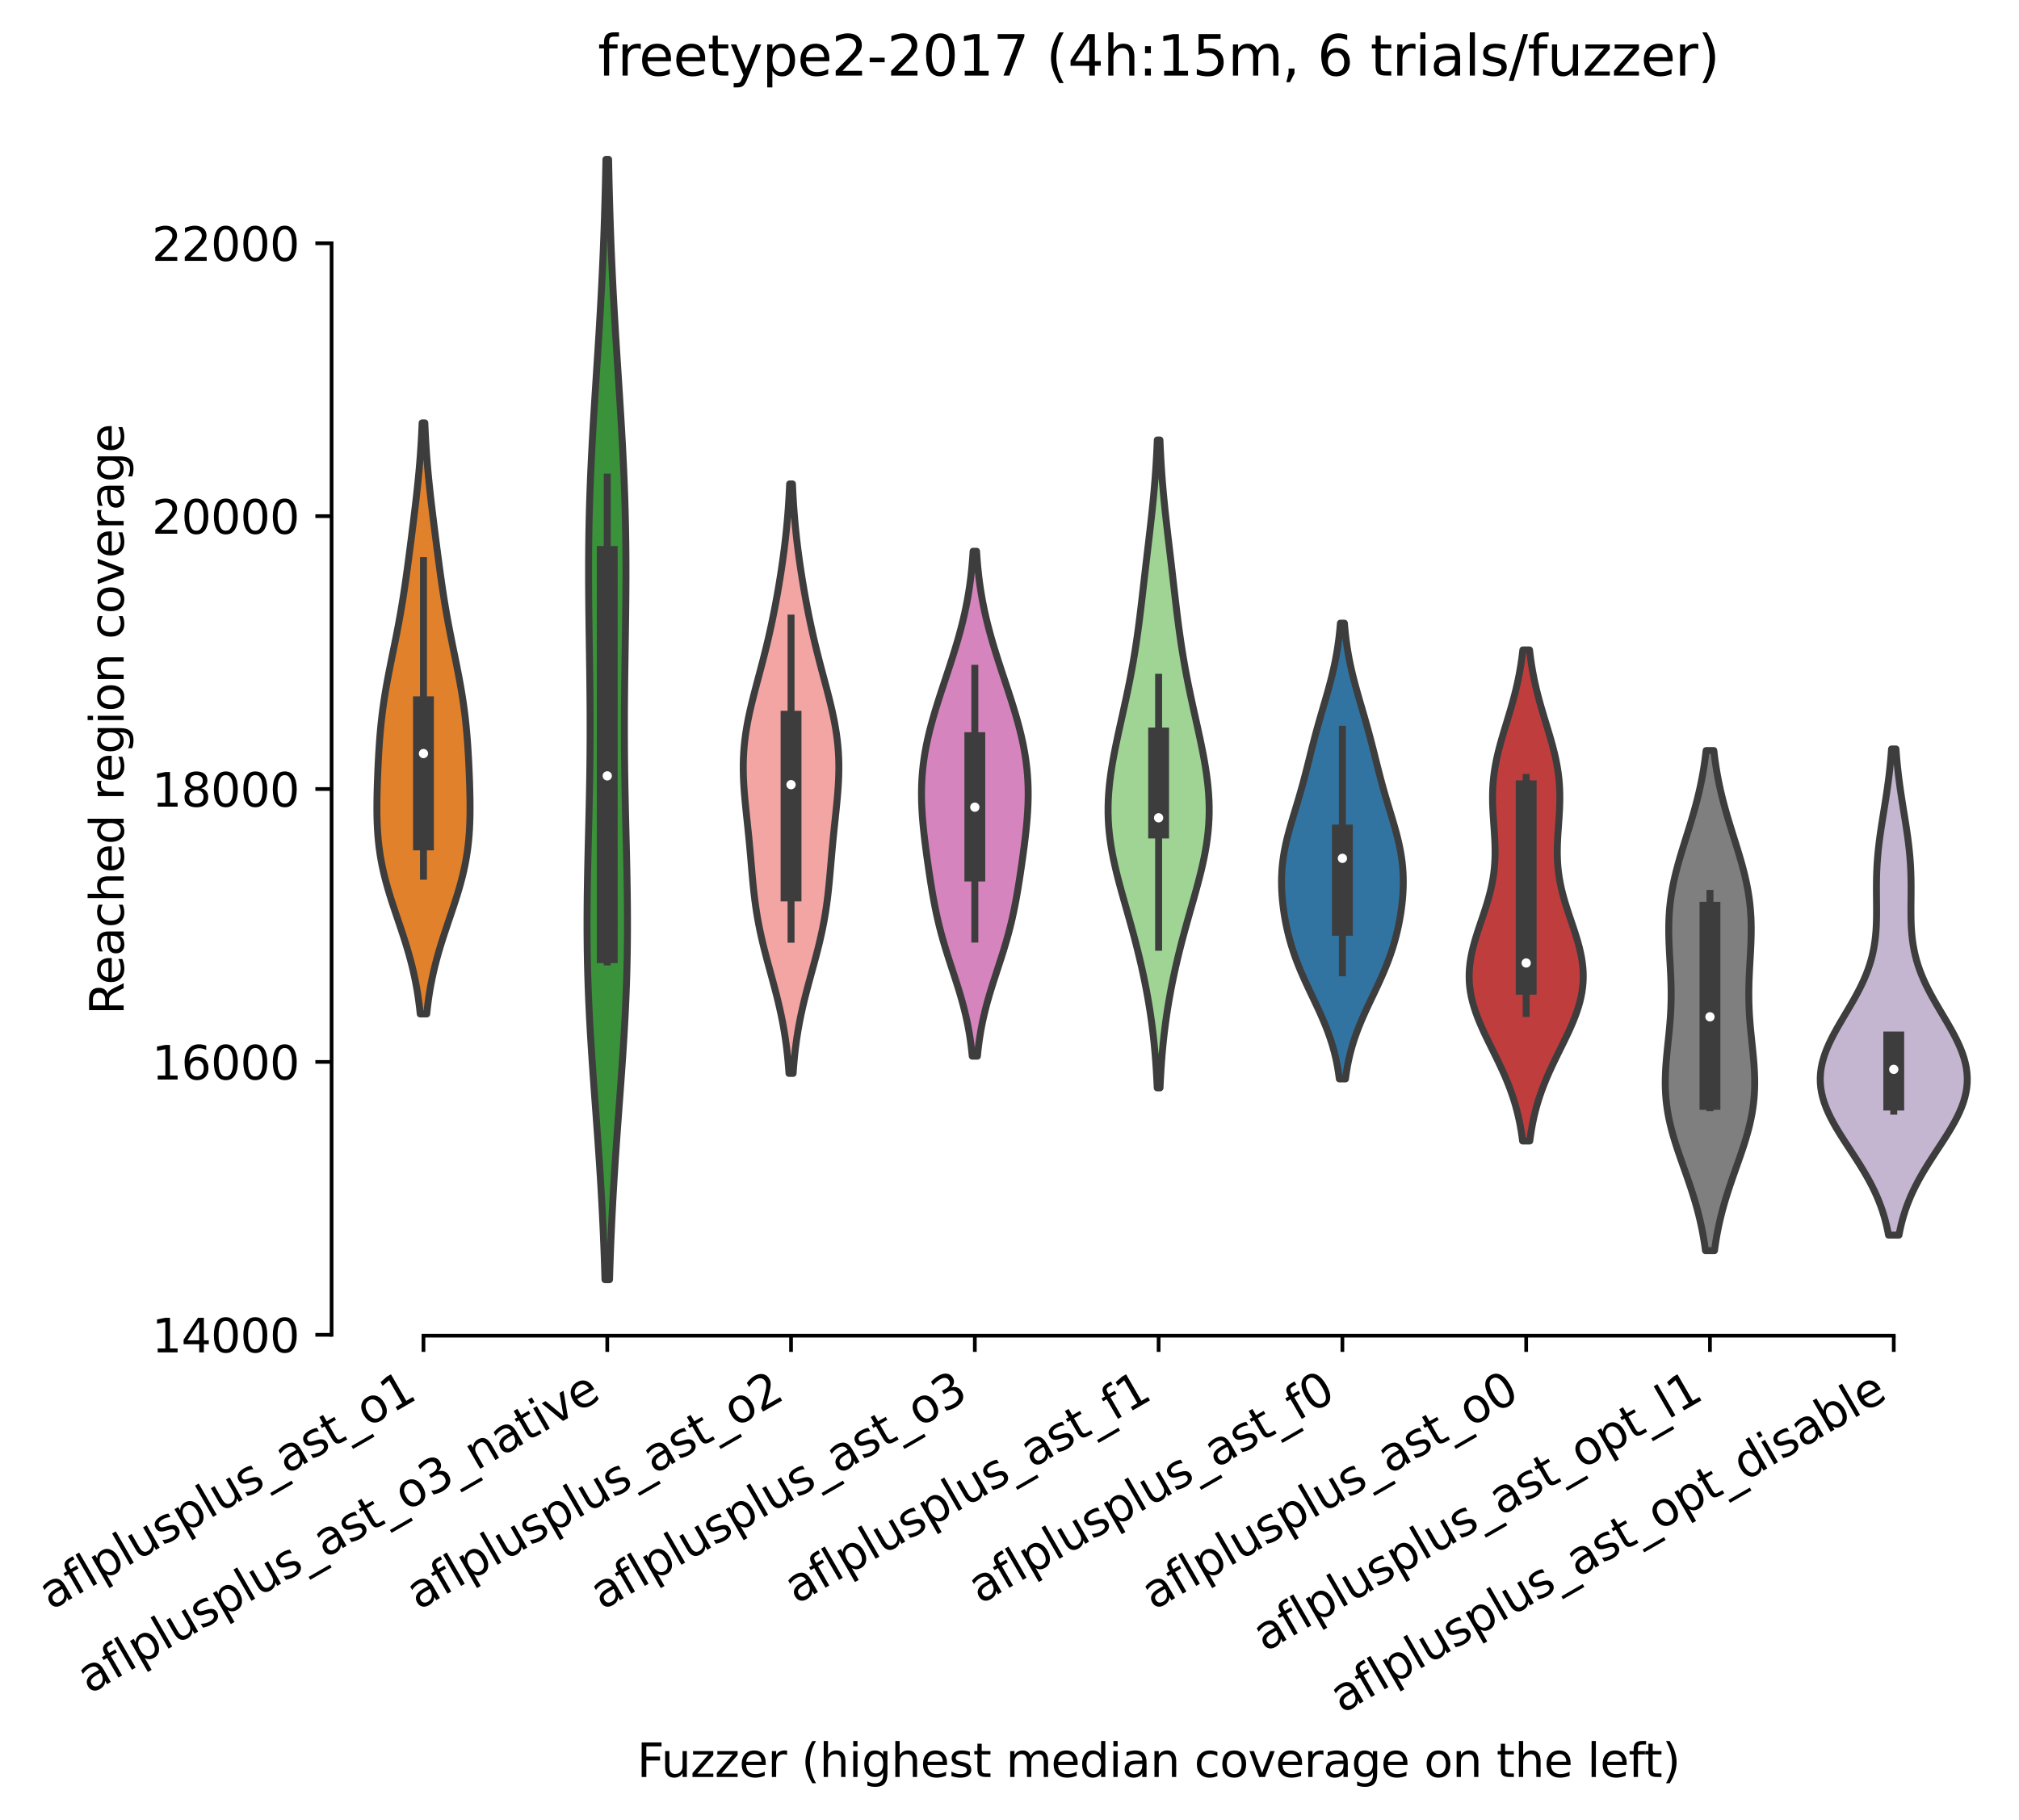 <?xml version="1.0" encoding="utf-8" standalone="no"?>
<!DOCTYPE svg PUBLIC "-//W3C//DTD SVG 1.1//EN"
  "http://www.w3.org/Graphics/SVG/1.1/DTD/svg11.dtd">
<svg xmlns:xlink="http://www.w3.org/1999/xlink" width="435.91pt" height="393.012pt" viewBox="0 0 435.91 393.012" xmlns="http://www.w3.org/2000/svg" version="1.1">
 <defs>
  <style type="text/css">*{stroke-linejoin: round; stroke-linecap: butt}</style>
 </defs>
 <g id="figure_1">
  <g id="patch_1">
   <path d="M 0 393.012 
L 435.91 393.012 
L 435.91 -0 
L 0 -0 
z
" style="fill: #ffffff"/>
  </g>
  <g id="axes_1">
   <g id="patch_2">
    <path d="M 71.59 288.43 
L 428.71 288.43 
L 428.71 22.318 
L 71.59 22.318 
z
" style="fill: #ffffff"/>
   </g>
   <g id="PolyCollection_1">
    <defs>
     <path id="md634e298c7" d="M 92.132 -174.054 
L 90.729 -174.054 
L 90.59 -175.343 
L 90.43 -176.633 
L 90.248 -177.922 
L 90.042 -179.211 
L 89.812 -180.5 
L 89.557 -181.79 
L 89.276 -183.079 
L 88.97 -184.368 
L 88.639 -185.657 
L 88.285 -186.947 
L 87.909 -188.236 
L 87.514 -189.525 
L 87.103 -190.815 
L 86.68 -192.104 
L 86.248 -193.393 
L 85.812 -194.682 
L 85.376 -195.972 
L 84.946 -197.261 
L 84.526 -198.55 
L 84.121 -199.84 
L 83.735 -201.129 
L 83.373 -202.418 
L 83.037 -203.707 
L 82.731 -204.997 
L 82.456 -206.286 
L 82.214 -207.575 
L 82.006 -208.865 
L 81.831 -210.154 
L 81.688 -211.443 
L 81.575 -212.732 
L 81.49 -214.022 
L 81.431 -215.311 
L 81.394 -216.6 
L 81.377 -217.89 
L 81.377 -219.179 
L 81.39 -220.468 
L 81.415 -221.757 
L 81.448 -223.047 
L 81.49 -224.336 
L 81.538 -225.625 
L 81.592 -226.915 
L 81.653 -228.204 
L 81.72 -229.493 
L 81.794 -230.782 
L 81.878 -232.072 
L 81.971 -233.361 
L 82.076 -234.65 
L 82.193 -235.94 
L 82.325 -237.229 
L 82.472 -238.518 
L 82.634 -239.807 
L 82.812 -241.097 
L 83.006 -242.386 
L 83.214 -243.675 
L 83.436 -244.964 
L 83.67 -246.254 
L 83.915 -247.543 
L 84.167 -248.832 
L 84.425 -250.122 
L 84.687 -251.411 
L 84.95 -252.7 
L 85.212 -253.989 
L 85.47 -255.279 
L 85.724 -256.568 
L 85.971 -257.857 
L 86.21 -259.147 
L 86.442 -260.436 
L 86.664 -261.725 
L 86.878 -263.014 
L 87.084 -264.304 
L 87.282 -265.593 
L 87.473 -266.882 
L 87.657 -268.172 
L 87.837 -269.461 
L 88.012 -270.75 
L 88.184 -272.039 
L 88.353 -273.329 
L 88.521 -274.618 
L 88.687 -275.907 
L 88.852 -277.197 
L 89.015 -278.486 
L 89.178 -279.775 
L 89.338 -281.064 
L 89.496 -282.354 
L 89.651 -283.643 
L 89.802 -284.932 
L 89.948 -286.222 
L 90.089 -287.511 
L 90.224 -288.8 
L 90.352 -290.089 
L 90.472 -291.379 
L 90.584 -292.668 
L 90.688 -293.957 
L 90.784 -295.247 
L 90.871 -296.536 
L 90.95 -297.825 
L 91.02 -299.114 
L 91.083 -300.404 
L 91.138 -301.693 
L 91.723 -301.693 
L 91.723 -301.693 
L 91.778 -300.404 
L 91.84 -299.114 
L 91.911 -297.825 
L 91.989 -296.536 
L 92.077 -295.247 
L 92.172 -293.957 
L 92.276 -292.668 
L 92.389 -291.379 
L 92.509 -290.089 
L 92.637 -288.8 
L 92.772 -287.511 
L 92.912 -286.222 
L 93.059 -284.932 
L 93.21 -283.643 
L 93.365 -282.354 
L 93.523 -281.064 
L 93.683 -279.775 
L 93.845 -278.486 
L 94.009 -277.197 
L 94.174 -275.907 
L 94.34 -274.618 
L 94.507 -273.329 
L 94.677 -272.039 
L 94.849 -270.75 
L 95.024 -269.461 
L 95.203 -268.172 
L 95.388 -266.882 
L 95.579 -265.593 
L 95.777 -264.304 
L 95.982 -263.014 
L 96.196 -261.725 
L 96.419 -260.436 
L 96.65 -259.147 
L 96.89 -257.857 
L 97.137 -256.568 
L 97.39 -255.279 
L 97.649 -253.989 
L 97.911 -252.7 
L 98.173 -251.411 
L 98.435 -250.122 
L 98.693 -248.832 
L 98.946 -247.543 
L 99.19 -246.254 
L 99.424 -244.964 
L 99.646 -243.675 
L 99.855 -242.386 
L 100.048 -241.097 
L 100.226 -239.807 
L 100.389 -238.518 
L 100.535 -237.229 
L 100.667 -235.94 
L 100.785 -234.65 
L 100.89 -233.361 
L 100.983 -232.072 
L 101.066 -230.782 
L 101.141 -229.493 
L 101.208 -228.204 
L 101.268 -226.915 
L 101.323 -225.625 
L 101.371 -224.336 
L 101.412 -223.047 
L 101.446 -221.757 
L 101.471 -220.468 
L 101.484 -219.179 
L 101.483 -217.89 
L 101.466 -216.6 
L 101.429 -215.311 
L 101.37 -214.022 
L 101.285 -212.732 
L 101.173 -211.443 
L 101.03 -210.154 
L 100.854 -208.865 
L 100.646 -207.575 
L 100.404 -206.286 
L 100.13 -204.997 
L 99.824 -203.707 
L 99.488 -202.418 
L 99.126 -201.129 
L 98.74 -199.84 
L 98.335 -198.55 
L 97.915 -197.261 
L 97.484 -195.972 
L 97.049 -194.682 
L 96.613 -193.393 
L 96.181 -192.104 
L 95.757 -190.815 
L 95.346 -189.525 
L 94.951 -188.236 
L 94.576 -186.947 
L 94.221 -185.657 
L 93.891 -184.368 
L 93.585 -183.079 
L 93.304 -181.79 
L 93.048 -180.5 
L 92.818 -179.211 
L 92.613 -177.922 
L 92.431 -176.633 
L 92.271 -175.343 
L 92.132 -174.054 
z
" style="stroke: #3d3d3d; stroke-width: 1.5"/>
    </defs>
    <g clip-path="url(#p60c41057b1)">
     <use xlink:href="#md634e298c7" x="0" y="393.012" style="fill: #e1812c; stroke: #3d3d3d; stroke-width: 1.5"/>
    </g>
   </g>
   <g id="PolyCollection_2">
    <defs>
     <path id="mdbb42386a0" d="M 131.6 -116.678 
L 130.621 -116.678 
L 130.545 -119.121 
L 130.461 -121.565 
L 130.368 -124.009 
L 130.266 -126.452 
L 130.155 -128.896 
L 130.034 -131.34 
L 129.904 -133.783 
L 129.766 -136.227 
L 129.619 -138.67 
L 129.464 -141.114 
L 129.302 -143.558 
L 129.133 -146.001 
L 128.96 -148.445 
L 128.783 -150.889 
L 128.604 -153.332 
L 128.424 -155.776 
L 128.245 -158.22 
L 128.07 -160.663 
L 127.898 -163.107 
L 127.733 -165.55 
L 127.577 -167.994 
L 127.43 -170.438 
L 127.295 -172.881 
L 127.173 -175.325 
L 127.065 -177.769 
L 126.972 -180.212 
L 126.894 -182.656 
L 126.833 -185.1 
L 126.788 -187.543 
L 126.759 -189.987 
L 126.745 -192.43 
L 126.746 -194.874 
L 126.761 -197.318 
L 126.787 -199.761 
L 126.824 -202.205 
L 126.869 -204.649 
L 126.921 -207.092 
L 126.978 -209.536 
L 127.037 -211.98 
L 127.097 -214.423 
L 127.156 -216.867 
L 127.211 -219.31 
L 127.262 -221.754 
L 127.307 -224.198 
L 127.345 -226.641 
L 127.374 -229.085 
L 127.394 -231.529 
L 127.406 -233.972 
L 127.408 -236.416 
L 127.402 -238.86 
L 127.387 -241.303 
L 127.366 -243.747 
L 127.338 -246.19 
L 127.306 -248.634 
L 127.27 -251.078 
L 127.233 -253.521 
L 127.197 -255.965 
L 127.162 -258.409 
L 127.131 -260.852 
L 127.105 -263.296 
L 127.086 -265.74 
L 127.075 -268.183 
L 127.075 -270.627 
L 127.085 -273.07 
L 127.107 -275.514 
L 127.141 -277.958 
L 127.188 -280.401 
L 127.248 -282.845 
L 127.321 -285.289 
L 127.407 -287.732 
L 127.505 -290.176 
L 127.614 -292.62 
L 127.733 -295.063 
L 127.862 -297.507 
L 127.999 -299.95 
L 128.142 -302.394 
L 128.292 -304.838 
L 128.445 -307.281 
L 128.601 -309.725 
L 128.758 -312.169 
L 128.915 -314.612 
L 129.071 -317.056 
L 129.224 -319.5 
L 129.373 -321.943 
L 129.518 -324.387 
L 129.657 -326.83 
L 129.79 -329.274 
L 129.917 -331.718 
L 130.036 -334.161 
L 130.148 -336.605 
L 130.252 -339.049 
L 130.349 -341.492 
L 130.437 -343.936 
L 130.518 -346.38 
L 130.592 -348.823 
L 130.659 -351.267 
L 130.719 -353.71 
L 130.773 -356.154 
L 130.82 -358.598 
L 131.4 -358.598 
L 131.4 -358.598 
L 131.448 -356.154 
L 131.502 -353.71 
L 131.562 -351.267 
L 131.628 -348.823 
L 131.702 -346.38 
L 131.783 -343.936 
L 131.872 -341.492 
L 131.968 -339.049 
L 132.073 -336.605 
L 132.184 -334.161 
L 132.304 -331.718 
L 132.43 -329.274 
L 132.563 -326.83 
L 132.703 -324.387 
L 132.847 -321.943 
L 132.997 -319.5 
L 133.15 -317.056 
L 133.306 -314.612 
L 133.463 -312.169 
L 133.62 -309.725 
L 133.776 -307.281 
L 133.929 -304.838 
L 134.078 -302.394 
L 134.222 -299.95 
L 134.359 -297.507 
L 134.487 -295.063 
L 134.607 -292.62 
L 134.716 -290.176 
L 134.814 -287.732 
L 134.899 -285.289 
L 134.972 -282.845 
L 135.032 -280.401 
L 135.079 -277.958 
L 135.114 -275.514 
L 135.136 -273.07 
L 135.146 -270.627 
L 135.145 -268.183 
L 135.135 -265.74 
L 135.116 -263.296 
L 135.09 -260.852 
L 135.059 -258.409 
L 135.024 -255.965 
L 134.987 -253.521 
L 134.95 -251.078 
L 134.915 -248.634 
L 134.882 -246.19 
L 134.855 -243.747 
L 134.833 -241.303 
L 134.819 -238.86 
L 134.813 -236.416 
L 134.815 -233.972 
L 134.826 -231.529 
L 134.847 -229.085 
L 134.876 -226.641 
L 134.913 -224.198 
L 134.958 -221.754 
L 135.009 -219.31 
L 135.065 -216.867 
L 135.123 -214.423 
L 135.183 -211.98 
L 135.243 -209.536 
L 135.3 -207.092 
L 135.352 -204.649 
L 135.397 -202.205 
L 135.434 -199.761 
L 135.46 -197.318 
L 135.474 -194.874 
L 135.475 -192.43 
L 135.461 -189.987 
L 135.432 -187.543 
L 135.387 -185.1 
L 135.326 -182.656 
L 135.249 -180.212 
L 135.156 -177.769 
L 135.048 -175.325 
L 134.925 -172.881 
L 134.79 -170.438 
L 134.644 -167.994 
L 134.487 -165.55 
L 134.322 -163.107 
L 134.151 -160.663 
L 133.975 -158.22 
L 133.796 -155.776 
L 133.617 -153.332 
L 133.437 -150.889 
L 133.26 -148.445 
L 133.087 -146.001 
L 132.919 -143.558 
L 132.757 -141.114 
L 132.602 -138.67 
L 132.455 -136.227 
L 132.316 -133.783 
L 132.186 -131.34 
L 132.066 -128.896 
L 131.955 -126.452 
L 131.852 -124.009 
L 131.759 -121.565 
L 131.675 -119.121 
L 131.6 -116.678 
z
" style="stroke: #3d3d3d; stroke-width: 1.5"/>
    </defs>
    <g clip-path="url(#p60c41057b1)">
     <use xlink:href="#mdbb42386a0" x="0" y="393.012" style="fill: #3a923a; stroke: #3d3d3d; stroke-width: 1.5"/>
    </g>
   </g>
   <g id="PolyCollection_3">
    <defs>
     <path id="m557b62cda2" d="M 171.234 -161.215 
L 170.347 -161.215 
L 170.253 -162.501 
L 170.144 -163.787 
L 170.019 -165.073 
L 169.876 -166.359 
L 169.714 -167.645 
L 169.532 -168.931 
L 169.33 -170.216 
L 169.107 -171.502 
L 168.863 -172.788 
L 168.599 -174.074 
L 168.316 -175.36 
L 168.016 -176.646 
L 167.7 -177.932 
L 167.37 -179.217 
L 167.03 -180.503 
L 166.683 -181.789 
L 166.332 -183.075 
L 165.98 -184.361 
L 165.633 -185.647 
L 165.293 -186.933 
L 164.964 -188.218 
L 164.649 -189.504 
L 164.35 -190.79 
L 164.071 -192.076 
L 163.812 -193.362 
L 163.575 -194.648 
L 163.359 -195.934 
L 163.164 -197.219 
L 162.989 -198.505 
L 162.831 -199.791 
L 162.688 -201.077 
L 162.558 -202.363 
L 162.438 -203.649 
L 162.323 -204.935 
L 162.212 -206.221 
L 162.101 -207.506 
L 161.988 -208.792 
L 161.872 -210.078 
L 161.75 -211.364 
L 161.624 -212.65 
L 161.493 -213.936 
L 161.359 -215.222 
L 161.223 -216.507 
L 161.088 -217.793 
L 160.957 -219.079 
L 160.834 -220.365 
L 160.722 -221.651 
L 160.627 -222.937 
L 160.55 -224.223 
L 160.497 -225.508 
L 160.471 -226.794 
L 160.474 -228.08 
L 160.509 -229.366 
L 160.577 -230.652 
L 160.679 -231.938 
L 160.815 -233.224 
L 160.984 -234.509 
L 161.184 -235.795 
L 161.415 -237.081 
L 161.671 -238.367 
L 161.952 -239.653 
L 162.252 -240.939 
L 162.568 -242.225 
L 162.896 -243.51 
L 163.233 -244.796 
L 163.574 -246.082 
L 163.917 -247.368 
L 164.258 -248.654 
L 164.595 -249.94 
L 164.926 -251.226 
L 165.249 -252.511 
L 165.563 -253.797 
L 165.867 -255.083 
L 166.161 -256.369 
L 166.444 -257.655 
L 166.718 -258.941 
L 166.981 -260.227 
L 167.236 -261.513 
L 167.481 -262.798 
L 167.717 -264.084 
L 167.945 -265.37 
L 168.165 -266.656 
L 168.377 -267.942 
L 168.58 -269.228 
L 168.775 -270.514 
L 168.961 -271.799 
L 169.138 -273.085 
L 169.306 -274.371 
L 169.464 -275.657 
L 169.612 -276.943 
L 169.75 -278.229 
L 169.877 -279.515 
L 169.994 -280.8 
L 170.101 -282.086 
L 170.197 -283.372 
L 170.283 -284.658 
L 170.36 -285.944 
L 170.428 -287.23 
L 170.487 -288.516 
L 171.094 -288.516 
L 171.094 -288.516 
L 171.153 -287.23 
L 171.221 -285.944 
L 171.297 -284.658 
L 171.384 -283.372 
L 171.48 -282.086 
L 171.586 -280.8 
L 171.703 -279.515 
L 171.831 -278.229 
L 171.968 -276.943 
L 172.116 -275.657 
L 172.274 -274.371 
L 172.442 -273.085 
L 172.619 -271.799 
L 172.806 -270.514 
L 173.001 -269.228 
L 173.204 -267.942 
L 173.416 -266.656 
L 173.635 -265.37 
L 173.863 -264.084 
L 174.1 -262.798 
L 174.345 -261.513 
L 174.599 -260.227 
L 174.863 -258.941 
L 175.136 -257.655 
L 175.42 -256.369 
L 175.714 -255.083 
L 176.018 -253.797 
L 176.332 -252.511 
L 176.655 -251.226 
L 176.986 -249.94 
L 177.323 -248.654 
L 177.664 -247.368 
L 178.006 -246.082 
L 178.348 -244.796 
L 178.684 -243.51 
L 179.013 -242.225 
L 179.329 -240.939 
L 179.629 -239.653 
L 179.909 -238.367 
L 180.166 -237.081 
L 180.396 -235.795 
L 180.597 -234.509 
L 180.766 -233.224 
L 180.902 -231.938 
L 181.004 -230.652 
L 181.072 -229.366 
L 181.107 -228.08 
L 181.11 -226.794 
L 181.083 -225.508 
L 181.03 -224.223 
L 180.954 -222.937 
L 180.858 -221.651 
L 180.747 -220.365 
L 180.624 -219.079 
L 180.493 -217.793 
L 180.358 -216.507 
L 180.222 -215.222 
L 180.087 -213.936 
L 179.957 -212.65 
L 179.83 -211.364 
L 179.709 -210.078 
L 179.593 -208.792 
L 179.48 -207.506 
L 179.369 -206.221 
L 179.258 -204.935 
L 179.143 -203.649 
L 179.022 -202.363 
L 178.892 -201.077 
L 178.75 -199.791 
L 178.592 -198.505 
L 178.417 -197.219 
L 178.222 -195.934 
L 178.006 -194.648 
L 177.768 -193.362 
L 177.51 -192.076 
L 177.23 -190.79 
L 176.932 -189.504 
L 176.617 -188.218 
L 176.288 -186.933 
L 175.948 -185.647 
L 175.6 -184.361 
L 175.249 -183.075 
L 174.898 -181.789 
L 174.551 -180.503 
L 174.211 -179.217 
L 173.881 -177.932 
L 173.565 -176.646 
L 173.264 -175.36 
L 172.981 -174.074 
L 172.717 -172.788 
L 172.474 -171.502 
L 172.251 -170.216 
L 172.049 -168.931 
L 171.867 -167.645 
L 171.705 -166.359 
L 171.562 -165.073 
L 171.436 -163.787 
L 171.327 -162.501 
L 171.234 -161.215 
z
" style="stroke: #3d3d3d; stroke-width: 1.5"/>
    </defs>
    <g clip-path="url(#p60c41057b1)">
     <use xlink:href="#m557b62cda2" x="0" y="393.012" style="fill: #f2a5a3; stroke: #3d3d3d; stroke-width: 1.5"/>
    </g>
   </g>
   <g id="PolyCollection_4">
    <defs>
     <path id="mc95cdee0b0" d="M 211.03 -164.94 
L 209.911 -164.94 
L 209.799 -166.041 
L 209.671 -167.143 
L 209.525 -168.244 
L 209.361 -169.345 
L 209.176 -170.447 
L 208.972 -171.548 
L 208.747 -172.65 
L 208.502 -173.751 
L 208.236 -174.852 
L 207.952 -175.954 
L 207.65 -177.055 
L 207.333 -178.157 
L 207.001 -179.258 
L 206.658 -180.359 
L 206.306 -181.461 
L 205.948 -182.562 
L 205.588 -183.664 
L 205.228 -184.765 
L 204.871 -185.866 
L 204.52 -186.968 
L 204.178 -188.069 
L 203.847 -189.171 
L 203.528 -190.272 
L 203.224 -191.373 
L 202.935 -192.475 
L 202.661 -193.576 
L 202.402 -194.678 
L 202.159 -195.779 
L 201.929 -196.88 
L 201.713 -197.982 
L 201.508 -199.083 
L 201.313 -200.185 
L 201.128 -201.286 
L 200.949 -202.387 
L 200.777 -203.489 
L 200.611 -204.59 
L 200.448 -205.692 
L 200.29 -206.793 
L 200.136 -207.894 
L 199.987 -208.996 
L 199.842 -210.097 
L 199.703 -211.199 
L 199.571 -212.3 
L 199.448 -213.401 
L 199.334 -214.503 
L 199.232 -215.604 
L 199.143 -216.706 
L 199.07 -217.807 
L 199.013 -218.908 
L 198.974 -220.01 
L 198.955 -221.111 
L 198.956 -222.213 
L 198.98 -223.314 
L 199.026 -224.415 
L 199.096 -225.517 
L 199.189 -226.618 
L 199.307 -227.719 
L 199.448 -228.821 
L 199.613 -229.922 
L 199.801 -231.024 
L 200.011 -232.125 
L 200.243 -233.226 
L 200.494 -234.328 
L 200.764 -235.429 
L 201.052 -236.531 
L 201.355 -237.632 
L 201.672 -238.733 
L 202.002 -239.835 
L 202.342 -240.936 
L 202.69 -242.038 
L 203.046 -243.139 
L 203.406 -244.24 
L 203.77 -245.342 
L 204.135 -246.443 
L 204.5 -247.545 
L 204.862 -248.646 
L 205.221 -249.747 
L 205.575 -250.849 
L 205.922 -251.95 
L 206.262 -253.052 
L 206.591 -254.153 
L 206.91 -255.254 
L 207.217 -256.356 
L 207.511 -257.457 
L 207.791 -258.559 
L 208.057 -259.66 
L 208.307 -260.761 
L 208.541 -261.863 
L 208.759 -262.964 
L 208.961 -264.066 
L 209.146 -265.167 
L 209.316 -266.268 
L 209.469 -267.37 
L 209.608 -268.471 
L 209.732 -269.573 
L 209.842 -270.674 
L 209.939 -271.775 
L 210.024 -272.877 
L 210.098 -273.978 
L 210.843 -273.978 
L 210.843 -273.978 
L 210.917 -272.877 
L 211.002 -271.775 
L 211.099 -270.674 
L 211.209 -269.573 
L 211.333 -268.471 
L 211.471 -267.37 
L 211.625 -266.268 
L 211.794 -265.167 
L 211.98 -264.066 
L 212.182 -262.964 
L 212.4 -261.863 
L 212.634 -260.761 
L 212.884 -259.66 
L 213.149 -258.559 
L 213.429 -257.457 
L 213.723 -256.356 
L 214.03 -255.254 
L 214.349 -254.153 
L 214.679 -253.052 
L 215.018 -251.95 
L 215.365 -250.849 
L 215.719 -249.747 
L 216.078 -248.646 
L 216.441 -247.545 
L 216.806 -246.443 
L 217.171 -245.342 
L 217.534 -244.24 
L 217.895 -243.139 
L 218.25 -242.038 
L 218.599 -240.936 
L 218.939 -239.835 
L 219.268 -238.733 
L 219.585 -237.632 
L 219.889 -236.531 
L 220.176 -235.429 
L 220.446 -234.328 
L 220.698 -233.226 
L 220.929 -232.125 
L 221.139 -231.024 
L 221.327 -229.922 
L 221.492 -228.821 
L 221.634 -227.719 
L 221.751 -226.618 
L 221.845 -225.517 
L 221.914 -224.415 
L 221.961 -223.314 
L 221.984 -222.213 
L 221.986 -221.111 
L 221.967 -220.01 
L 221.928 -218.908 
L 221.871 -217.807 
L 221.797 -216.706 
L 221.709 -215.604 
L 221.607 -214.503 
L 221.493 -213.401 
L 221.37 -212.3 
L 221.238 -211.199 
L 221.099 -210.097 
L 220.954 -208.996 
L 220.804 -207.894 
L 220.65 -206.793 
L 220.492 -205.692 
L 220.33 -204.59 
L 220.163 -203.489 
L 219.991 -202.387 
L 219.813 -201.286 
L 219.627 -200.185 
L 219.433 -199.083 
L 219.228 -197.982 
L 219.011 -196.88 
L 218.782 -195.779 
L 218.538 -194.678 
L 218.28 -193.576 
L 218.006 -192.475 
L 217.717 -191.373 
L 217.412 -190.272 
L 217.094 -189.171 
L 216.763 -188.069 
L 216.421 -186.968 
L 216.07 -185.866 
L 215.713 -184.765 
L 215.353 -183.664 
L 214.992 -182.562 
L 214.635 -181.461 
L 214.283 -180.359 
L 213.94 -179.258 
L 213.608 -178.157 
L 213.29 -177.055 
L 212.988 -175.954 
L 212.704 -174.852 
L 212.439 -173.751 
L 212.194 -172.65 
L 211.969 -171.548 
L 211.764 -170.447 
L 211.58 -169.345 
L 211.415 -168.244 
L 211.269 -167.143 
L 211.141 -166.041 
L 211.03 -164.94 
z
" style="stroke: #3d3d3d; stroke-width: 1.5"/>
    </defs>
    <g clip-path="url(#p60c41057b1)">
     <use xlink:href="#mc95cdee0b0" x="0" y="393.012" style="fill: #d684bd; stroke: #3d3d3d; stroke-width: 1.5"/>
    </g>
   </g>
   <g id="PolyCollection_5">
    <defs>
     <path id="mbf0c7419bd" d="M 250.456 -158.095 
L 249.845 -158.095 
L 249.78 -159.508 
L 249.706 -160.921 
L 249.62 -162.334 
L 249.522 -163.748 
L 249.411 -165.161 
L 249.286 -166.574 
L 249.148 -167.987 
L 248.994 -169.4 
L 248.826 -170.814 
L 248.642 -172.227 
L 248.443 -173.64 
L 248.228 -175.053 
L 247.998 -176.466 
L 247.753 -177.879 
L 247.492 -179.293 
L 247.216 -180.706 
L 246.926 -182.119 
L 246.621 -183.532 
L 246.302 -184.945 
L 245.969 -186.359 
L 245.623 -187.772 
L 245.265 -189.185 
L 244.896 -190.598 
L 244.516 -192.011 
L 244.128 -193.424 
L 243.733 -194.838 
L 243.333 -196.251 
L 242.932 -197.664 
L 242.533 -199.077 
L 242.138 -200.49 
L 241.753 -201.904 
L 241.38 -203.317 
L 241.025 -204.73 
L 240.692 -206.143 
L 240.385 -207.556 
L 240.108 -208.97 
L 239.864 -210.383 
L 239.657 -211.796 
L 239.49 -213.209 
L 239.363 -214.622 
L 239.279 -216.035 
L 239.238 -217.449 
L 239.239 -218.862 
L 239.281 -220.275 
L 239.364 -221.688 
L 239.484 -223.101 
L 239.638 -224.515 
L 239.824 -225.928 
L 240.039 -227.341 
L 240.278 -228.754 
L 240.538 -230.167 
L 240.815 -231.58 
L 241.107 -232.994 
L 241.408 -234.407 
L 241.717 -235.82 
L 242.03 -237.233 
L 242.343 -238.646 
L 242.656 -240.06 
L 242.964 -241.473 
L 243.267 -242.886 
L 243.562 -244.299 
L 243.847 -245.712 
L 244.122 -247.125 
L 244.386 -248.539 
L 244.638 -249.952 
L 244.878 -251.365 
L 245.106 -252.778 
L 245.323 -254.191 
L 245.528 -255.605 
L 245.724 -257.018 
L 245.911 -258.431 
L 246.091 -259.844 
L 246.264 -261.257 
L 246.433 -262.671 
L 246.599 -264.084 
L 246.762 -265.497 
L 246.925 -266.91 
L 247.088 -268.323 
L 247.252 -269.736 
L 247.416 -271.15 
L 247.582 -272.563 
L 247.748 -273.976 
L 247.914 -275.389 
L 248.08 -276.802 
L 248.245 -278.216 
L 248.406 -279.629 
L 248.565 -281.042 
L 248.718 -282.455 
L 248.865 -283.868 
L 249.005 -285.281 
L 249.138 -286.695 
L 249.261 -288.108 
L 249.376 -289.521 
L 249.48 -290.934 
L 249.576 -292.347 
L 249.661 -293.761 
L 249.737 -295.174 
L 249.804 -296.587 
L 249.863 -298 
L 250.438 -298 
L 250.438 -298 
L 250.496 -296.587 
L 250.563 -295.174 
L 250.639 -293.761 
L 250.725 -292.347 
L 250.82 -290.934 
L 250.925 -289.521 
L 251.039 -288.108 
L 251.163 -286.695 
L 251.295 -285.281 
L 251.435 -283.868 
L 251.583 -282.455 
L 251.736 -281.042 
L 251.894 -279.629 
L 252.056 -278.216 
L 252.22 -276.802 
L 252.386 -275.389 
L 252.553 -273.976 
L 252.719 -272.563 
L 252.885 -271.15 
L 253.049 -269.736 
L 253.213 -268.323 
L 253.375 -266.91 
L 253.538 -265.497 
L 253.702 -264.084 
L 253.868 -262.671 
L 254.036 -261.257 
L 254.21 -259.844 
L 254.389 -258.431 
L 254.576 -257.018 
L 254.772 -255.605 
L 254.978 -254.191 
L 255.194 -252.778 
L 255.422 -251.365 
L 255.662 -249.952 
L 255.914 -248.539 
L 256.178 -247.125 
L 256.453 -245.712 
L 256.739 -244.299 
L 257.034 -242.886 
L 257.336 -241.473 
L 257.645 -240.06 
L 257.957 -238.646 
L 258.271 -237.233 
L 258.584 -235.82 
L 258.892 -234.407 
L 259.194 -232.994 
L 259.485 -231.58 
L 259.763 -230.167 
L 260.023 -228.754 
L 260.262 -227.341 
L 260.476 -225.928 
L 260.662 -224.515 
L 260.817 -223.101 
L 260.937 -221.688 
L 261.019 -220.275 
L 261.062 -218.862 
L 261.063 -217.449 
L 261.022 -216.035 
L 260.937 -214.622 
L 260.811 -213.209 
L 260.643 -211.796 
L 260.436 -210.383 
L 260.193 -208.97 
L 259.916 -207.556 
L 259.608 -206.143 
L 259.275 -204.73 
L 258.92 -203.317 
L 258.548 -201.904 
L 258.162 -200.49 
L 257.768 -199.077 
L 257.368 -197.664 
L 256.967 -196.251 
L 256.568 -194.838 
L 256.173 -193.424 
L 255.785 -192.011 
L 255.405 -190.598 
L 255.035 -189.185 
L 254.677 -187.772 
L 254.332 -186.359 
L 253.999 -184.945 
L 253.68 -183.532 
L 253.375 -182.119 
L 253.084 -180.706 
L 252.809 -179.293 
L 252.548 -177.879 
L 252.302 -176.466 
L 252.072 -175.053 
L 251.858 -173.64 
L 251.658 -172.227 
L 251.475 -170.814 
L 251.306 -169.4 
L 251.153 -167.987 
L 251.014 -166.574 
L 250.89 -165.161 
L 250.779 -163.748 
L 250.681 -162.334 
L 250.595 -160.921 
L 250.52 -159.508 
L 250.456 -158.095 
z
" style="stroke: #3d3d3d; stroke-width: 1.5"/>
    </defs>
    <g clip-path="url(#p60c41057b1)">
     <use xlink:href="#mbf0c7419bd" x="0" y="393.012" style="fill: #9fd495; stroke: #3d3d3d; stroke-width: 1.5"/>
    </g>
   </g>
   <g id="PolyCollection_6">
    <defs>
     <path id="m1b3705c832" d="M 290.495 -160.025 
L 289.166 -160.025 
L 289.032 -161.019 
L 288.878 -162.013 
L 288.703 -163.007 
L 288.504 -164.001 
L 288.281 -164.996 
L 288.033 -165.99 
L 287.758 -166.984 
L 287.457 -167.978 
L 287.13 -168.972 
L 286.778 -169.966 
L 286.402 -170.96 
L 286.004 -171.955 
L 285.585 -172.949 
L 285.149 -173.943 
L 284.699 -174.937 
L 284.237 -175.931 
L 283.768 -176.925 
L 283.295 -177.92 
L 282.823 -178.914 
L 282.355 -179.908 
L 281.894 -180.902 
L 281.445 -181.896 
L 281.009 -182.89 
L 280.591 -183.884 
L 280.191 -184.879 
L 279.812 -185.873 
L 279.454 -186.867 
L 279.119 -187.861 
L 278.807 -188.855 
L 278.517 -189.849 
L 278.25 -190.844 
L 278.005 -191.838 
L 277.781 -192.832 
L 277.577 -193.826 
L 277.395 -194.82 
L 277.232 -195.814 
L 277.089 -196.808 
L 276.967 -197.803 
L 276.866 -198.797 
L 276.787 -199.791 
L 276.73 -200.785 
L 276.697 -201.779 
L 276.689 -202.773 
L 276.708 -203.767 
L 276.753 -204.762 
L 276.826 -205.756 
L 276.926 -206.75 
L 277.055 -207.744 
L 277.211 -208.738 
L 277.394 -209.732 
L 277.6 -210.727 
L 277.83 -211.721 
L 278.079 -212.715 
L 278.345 -213.709 
L 278.624 -214.703 
L 278.914 -215.697 
L 279.21 -216.691 
L 279.511 -217.686 
L 279.812 -218.68 
L 280.111 -219.674 
L 280.406 -220.668 
L 280.696 -221.662 
L 280.979 -222.656 
L 281.254 -223.651 
L 281.523 -224.645 
L 281.784 -225.639 
L 282.041 -226.633 
L 282.293 -227.627 
L 282.542 -228.621 
L 282.791 -229.615 
L 283.04 -230.61 
L 283.291 -231.604 
L 283.547 -232.598 
L 283.807 -233.592 
L 284.072 -234.586 
L 284.343 -235.58 
L 284.619 -236.574 
L 284.901 -237.569 
L 285.187 -238.563 
L 285.476 -239.557 
L 285.766 -240.551 
L 286.055 -241.545 
L 286.342 -242.539 
L 286.625 -243.534 
L 286.901 -244.528 
L 287.169 -245.522 
L 287.426 -246.516 
L 287.671 -247.51 
L 287.904 -248.504 
L 288.122 -249.498 
L 288.325 -250.493 
L 288.512 -251.487 
L 288.684 -252.481 
L 288.839 -253.475 
L 288.98 -254.469 
L 289.105 -255.463 
L 289.216 -256.458 
L 289.314 -257.452 
L 289.399 -258.446 
L 290.262 -258.446 
L 290.262 -258.446 
L 290.347 -257.452 
L 290.445 -256.458 
L 290.556 -255.463 
L 290.681 -254.469 
L 290.821 -253.475 
L 290.977 -252.481 
L 291.148 -251.487 
L 291.336 -250.493 
L 291.539 -249.498 
L 291.757 -248.504 
L 291.989 -247.51 
L 292.235 -246.516 
L 292.492 -245.522 
L 292.76 -244.528 
L 293.036 -243.534 
L 293.318 -242.539 
L 293.605 -241.545 
L 293.895 -240.551 
L 294.185 -239.557 
L 294.474 -238.563 
L 294.759 -237.569 
L 295.041 -236.574 
L 295.318 -235.58 
L 295.589 -234.586 
L 295.854 -233.592 
L 296.114 -232.598 
L 296.369 -231.604 
L 296.621 -230.61 
L 296.87 -229.615 
L 297.118 -228.621 
L 297.368 -227.627 
L 297.62 -226.633 
L 297.876 -225.639 
L 298.138 -224.645 
L 298.406 -223.651 
L 298.682 -222.656 
L 298.965 -221.662 
L 299.254 -220.668 
L 299.549 -219.674 
L 299.849 -218.68 
L 300.15 -217.686 
L 300.45 -216.691 
L 300.747 -215.697 
L 301.037 -214.703 
L 301.316 -213.709 
L 301.582 -212.715 
L 301.831 -211.721 
L 302.06 -210.727 
L 302.267 -209.732 
L 302.449 -208.738 
L 302.605 -207.744 
L 302.734 -206.75 
L 302.835 -205.756 
L 302.908 -204.762 
L 302.953 -203.767 
L 302.971 -202.773 
L 302.963 -201.779 
L 302.93 -200.785 
L 302.874 -199.791 
L 302.794 -198.797 
L 302.693 -197.803 
L 302.571 -196.808 
L 302.429 -195.814 
L 302.266 -194.82 
L 302.083 -193.826 
L 301.88 -192.832 
L 301.656 -191.838 
L 301.411 -190.844 
L 301.143 -189.849 
L 300.854 -188.855 
L 300.541 -187.861 
L 300.206 -186.867 
L 299.849 -185.873 
L 299.47 -184.879 
L 299.07 -183.884 
L 298.651 -182.89 
L 298.216 -181.896 
L 297.766 -180.902 
L 297.306 -179.908 
L 296.838 -178.914 
L 296.365 -177.92 
L 295.893 -176.925 
L 295.424 -175.931 
L 294.962 -174.937 
L 294.511 -173.943 
L 294.075 -172.949 
L 293.657 -171.955 
L 293.258 -170.96 
L 292.882 -169.966 
L 292.53 -168.972 
L 292.203 -167.978 
L 291.903 -166.984 
L 291.628 -165.99 
L 291.379 -164.996 
L 291.156 -164.001 
L 290.958 -163.007 
L 290.782 -162.013 
L 290.629 -161.019 
L 290.495 -160.025 
z
" style="stroke: #3d3d3d; stroke-width: 1.5"/>
    </defs>
    <g clip-path="url(#p60c41057b1)">
     <use xlink:href="#m1b3705c832" x="0" y="393.012" style="fill: #3274a1; stroke: #3d3d3d; stroke-width: 1.5"/>
    </g>
   </g>
   <g id="PolyCollection_7">
    <defs>
     <path id="medadc2e3ac" d="M 330.287 -146.623 
L 328.734 -146.623 
L 328.591 -147.694 
L 328.427 -148.765 
L 328.242 -149.836 
L 328.033 -150.907 
L 327.799 -151.978 
L 327.539 -153.05 
L 327.252 -154.121 
L 326.937 -155.192 
L 326.593 -156.263 
L 326.222 -157.334 
L 325.824 -158.405 
L 325.399 -159.477 
L 324.95 -160.548 
L 324.479 -161.619 
L 323.988 -162.69 
L 323.481 -163.761 
L 322.962 -164.832 
L 322.436 -165.904 
L 321.907 -166.975 
L 321.381 -168.046 
L 320.863 -169.117 
L 320.358 -170.188 
L 319.874 -171.259 
L 319.414 -172.331 
L 318.986 -173.402 
L 318.594 -174.473 
L 318.243 -175.544 
L 317.938 -176.615 
L 317.682 -177.686 
L 317.477 -178.757 
L 317.327 -179.829 
L 317.232 -180.9 
L 317.193 -181.971 
L 317.209 -183.042 
L 317.279 -184.113 
L 317.4 -185.184 
L 317.569 -186.256 
L 317.782 -187.327 
L 318.034 -188.398 
L 318.32 -189.469 
L 318.634 -190.54 
L 318.969 -191.611 
L 319.32 -192.683 
L 319.68 -193.754 
L 320.043 -194.825 
L 320.401 -195.896 
L 320.749 -196.967 
L 321.081 -198.038 
L 321.393 -199.11 
L 321.68 -200.181 
L 321.937 -201.252 
L 322.163 -202.323 
L 322.355 -203.394 
L 322.512 -204.465 
L 322.633 -205.536 
L 322.72 -206.608 
L 322.773 -207.679 
L 322.796 -208.75 
L 322.791 -209.821 
L 322.762 -210.892 
L 322.714 -211.963 
L 322.651 -213.035 
L 322.579 -214.106 
L 322.503 -215.177 
L 322.428 -216.248 
L 322.361 -217.319 
L 322.305 -218.39 
L 322.266 -219.462 
L 322.247 -220.533 
L 322.253 -221.604 
L 322.286 -222.675 
L 322.349 -223.746 
L 322.443 -224.817 
L 322.568 -225.889 
L 322.724 -226.96 
L 322.91 -228.031 
L 323.124 -229.102 
L 323.364 -230.173 
L 323.628 -231.244 
L 323.912 -232.315 
L 324.211 -233.387 
L 324.523 -234.458 
L 324.844 -235.529 
L 325.169 -236.6 
L 325.495 -237.671 
L 325.818 -238.742 
L 326.135 -239.814 
L 326.443 -240.885 
L 326.739 -241.956 
L 327.021 -243.027 
L 327.288 -244.098 
L 327.538 -245.169 
L 327.77 -246.241 
L 327.984 -247.312 
L 328.18 -248.383 
L 328.358 -249.454 
L 328.517 -250.525 
L 328.66 -251.596 
L 328.787 -252.668 
L 330.234 -252.668 
L 330.234 -252.668 
L 330.361 -251.596 
L 330.503 -250.525 
L 330.663 -249.454 
L 330.84 -248.383 
L 331.036 -247.312 
L 331.25 -246.241 
L 331.482 -245.169 
L 331.732 -244.098 
L 331.999 -243.027 
L 332.282 -241.956 
L 332.578 -240.885 
L 332.886 -239.814 
L 333.203 -238.742 
L 333.526 -237.671 
L 333.852 -236.6 
L 334.177 -235.529 
L 334.497 -234.458 
L 334.809 -233.387 
L 335.109 -232.315 
L 335.392 -231.244 
L 335.656 -230.173 
L 335.897 -229.102 
L 336.111 -228.031 
L 336.297 -226.96 
L 336.453 -225.889 
L 336.578 -224.817 
L 336.671 -223.746 
L 336.734 -222.675 
L 336.767 -221.604 
L 336.773 -220.533 
L 336.755 -219.462 
L 336.716 -218.39 
L 336.66 -217.319 
L 336.592 -216.248 
L 336.518 -215.177 
L 336.442 -214.106 
L 336.37 -213.035 
L 336.307 -211.963 
L 336.259 -210.892 
L 336.23 -209.821 
L 336.225 -208.75 
L 336.247 -207.679 
L 336.301 -206.608 
L 336.388 -205.536 
L 336.509 -204.465 
L 336.666 -203.394 
L 336.857 -202.323 
L 337.083 -201.252 
L 337.341 -200.181 
L 337.627 -199.11 
L 337.939 -198.038 
L 338.272 -196.967 
L 338.62 -195.896 
L 338.978 -194.825 
L 339.34 -193.754 
L 339.7 -192.683 
L 340.051 -191.611 
L 340.387 -190.54 
L 340.701 -189.469 
L 340.987 -188.398 
L 341.239 -187.327 
L 341.451 -186.256 
L 341.62 -185.184 
L 341.741 -184.113 
L 341.811 -183.042 
L 341.827 -181.971 
L 341.788 -180.9 
L 341.693 -179.829 
L 341.543 -178.757 
L 341.339 -177.686 
L 341.083 -176.615 
L 340.777 -175.544 
L 340.426 -174.473 
L 340.034 -173.402 
L 339.606 -172.331 
L 339.147 -171.259 
L 338.662 -170.188 
L 338.158 -169.117 
L 337.64 -168.046 
L 337.113 -166.975 
L 336.584 -165.904 
L 336.058 -164.832 
L 335.539 -163.761 
L 335.033 -162.69 
L 334.542 -161.619 
L 334.071 -160.548 
L 333.622 -159.477 
L 333.197 -158.405 
L 332.798 -157.334 
L 332.427 -156.263 
L 332.084 -155.192 
L 331.769 -154.121 
L 331.482 -153.05 
L 331.221 -151.978 
L 330.987 -150.907 
L 330.779 -149.836 
L 330.593 -148.765 
L 330.43 -147.694 
L 330.287 -146.623 
z
" style="stroke: #3d3d3d; stroke-width: 1.5"/>
    </defs>
    <g clip-path="url(#p60c41057b1)">
     <use xlink:href="#medadc2e3ac" x="0" y="393.012" style="fill: #c03d3e; stroke: #3d3d3d; stroke-width: 1.5"/>
    </g>
   </g>
   <g id="PolyCollection_8">
    <defs>
     <path id="m1ce3fbe571" d="M 370.164 -122.948 
L 368.217 -122.948 
L 368.066 -124.039 
L 367.898 -125.13 
L 367.712 -126.22 
L 367.508 -127.311 
L 367.284 -128.402 
L 367.041 -129.493 
L 366.778 -130.584 
L 366.497 -131.675 
L 366.197 -132.765 
L 365.88 -133.856 
L 365.546 -134.947 
L 365.197 -136.038 
L 364.836 -137.129 
L 364.465 -138.219 
L 364.086 -139.31 
L 363.702 -140.401 
L 363.317 -141.492 
L 362.933 -142.583 
L 362.555 -143.674 
L 362.186 -144.764 
L 361.83 -145.855 
L 361.49 -146.946 
L 361.17 -148.037 
L 360.873 -149.128 
L 360.601 -150.219 
L 360.357 -151.309 
L 360.143 -152.4 
L 359.961 -153.491 
L 359.812 -154.582 
L 359.695 -155.673 
L 359.61 -156.763 
L 359.558 -157.854 
L 359.535 -158.945 
L 359.541 -160.036 
L 359.572 -161.127 
L 359.626 -162.218 
L 359.7 -163.308 
L 359.789 -164.399 
L 359.89 -165.49 
L 360 -166.581 
L 360.114 -167.672 
L 360.228 -168.763 
L 360.339 -169.853 
L 360.443 -170.944 
L 360.538 -172.035 
L 360.622 -173.126 
L 360.691 -174.217 
L 360.745 -175.308 
L 360.782 -176.398 
L 360.803 -177.489 
L 360.807 -178.58 
L 360.796 -179.671 
L 360.77 -180.762 
L 360.732 -181.852 
L 360.684 -182.943 
L 360.628 -184.034 
L 360.567 -185.125 
L 360.505 -186.216 
L 360.445 -187.307 
L 360.391 -188.397 
L 360.344 -189.488 
L 360.31 -190.579 
L 360.291 -191.67 
L 360.29 -192.761 
L 360.309 -193.852 
L 360.35 -194.942 
L 360.416 -196.033 
L 360.507 -197.124 
L 360.625 -198.215 
L 360.769 -199.306 
L 360.94 -200.397 
L 361.136 -201.487 
L 361.357 -202.578 
L 361.601 -203.669 
L 361.867 -204.76 
L 362.152 -205.851 
L 362.453 -206.941 
L 362.768 -208.032 
L 363.094 -209.123 
L 363.429 -210.214 
L 363.769 -211.305 
L 364.111 -212.396 
L 364.452 -213.486 
L 364.79 -214.577 
L 365.122 -215.668 
L 365.446 -216.759 
L 365.76 -217.85 
L 366.062 -218.941 
L 366.351 -220.031 
L 366.625 -221.122 
L 366.883 -222.213 
L 367.125 -223.304 
L 367.35 -224.395 
L 367.558 -225.486 
L 367.75 -226.576 
L 367.925 -227.667 
L 368.084 -228.758 
L 368.228 -229.849 
L 368.357 -230.94 
L 370.024 -230.94 
L 370.024 -230.94 
L 370.153 -229.849 
L 370.297 -228.758 
L 370.456 -227.667 
L 370.631 -226.576 
L 370.822 -225.486 
L 371.031 -224.395 
L 371.256 -223.304 
L 371.498 -222.213 
L 371.756 -221.122 
L 372.03 -220.031 
L 372.318 -218.941 
L 372.62 -217.85 
L 372.934 -216.759 
L 373.258 -215.668 
L 373.591 -214.577 
L 373.929 -213.486 
L 374.27 -212.396 
L 374.612 -211.305 
L 374.952 -210.214 
L 375.286 -209.123 
L 375.612 -208.032 
L 375.928 -206.941 
L 376.229 -205.851 
L 376.514 -204.76 
L 376.779 -203.669 
L 377.024 -202.578 
L 377.245 -201.487 
L 377.441 -200.397 
L 377.612 -199.306 
L 377.756 -198.215 
L 377.873 -197.124 
L 377.964 -196.033 
L 378.03 -194.942 
L 378.072 -193.852 
L 378.091 -192.761 
L 378.089 -191.67 
L 378.07 -190.579 
L 378.036 -189.488 
L 377.99 -188.397 
L 377.935 -187.307 
L 377.875 -186.216 
L 377.813 -185.125 
L 377.753 -184.034 
L 377.697 -182.943 
L 377.648 -181.852 
L 377.61 -180.762 
L 377.585 -179.671 
L 377.573 -178.58 
L 377.578 -177.489 
L 377.598 -176.398 
L 377.636 -175.308 
L 377.69 -174.217 
L 377.759 -173.126 
L 377.842 -172.035 
L 377.937 -170.944 
L 378.042 -169.853 
L 378.153 -168.763 
L 378.267 -167.672 
L 378.381 -166.581 
L 378.49 -165.49 
L 378.591 -164.399 
L 378.681 -163.308 
L 378.754 -162.218 
L 378.808 -161.127 
L 378.84 -160.036 
L 378.845 -158.945 
L 378.823 -157.854 
L 378.77 -156.763 
L 378.686 -155.673 
L 378.569 -154.582 
L 378.419 -153.491 
L 378.237 -152.4 
L 378.023 -151.309 
L 377.78 -150.219 
L 377.508 -149.128 
L 377.21 -148.037 
L 376.89 -146.946 
L 376.55 -145.855 
L 376.194 -144.764 
L 375.825 -143.674 
L 375.447 -142.583 
L 375.064 -141.492 
L 374.679 -140.401 
L 374.295 -139.31 
L 373.916 -138.219 
L 373.544 -137.129 
L 373.183 -136.038 
L 372.835 -134.947 
L 372.501 -133.856 
L 372.183 -132.765 
L 371.884 -131.675 
L 371.602 -130.584 
L 371.34 -129.493 
L 371.097 -128.402 
L 370.873 -127.311 
L 370.668 -126.22 
L 370.482 -125.13 
L 370.314 -124.039 
L 370.164 -122.948 
z
" style="stroke: #3d3d3d; stroke-width: 1.5"/>
    </defs>
    <g clip-path="url(#p60c41057b1)">
     <use xlink:href="#m1ce3fbe571" x="0" y="393.012" style="fill: #7f7f7f; stroke: #3d3d3d; stroke-width: 1.5"/>
    </g>
   </g>
   <g id="PolyCollection_9">
    <defs>
     <path id="m290cfcb367" d="M 409.996 -126.294 
L 407.744 -126.294 
L 407.537 -127.354 
L 407.301 -128.415 
L 407.034 -129.475 
L 406.734 -130.535 
L 406.399 -131.596 
L 406.027 -132.656 
L 405.619 -133.717 
L 405.173 -134.777 
L 404.69 -135.838 
L 404.17 -136.898 
L 403.614 -137.958 
L 403.026 -139.019 
L 402.408 -140.079 
L 401.764 -141.14 
L 401.098 -142.2 
L 400.416 -143.261 
L 399.725 -144.321 
L 399.029 -145.382 
L 398.338 -146.442 
L 397.657 -147.502 
L 396.996 -148.563 
L 396.361 -149.623 
L 395.762 -150.684 
L 395.204 -151.744 
L 394.697 -152.805 
L 394.246 -153.865 
L 393.857 -154.925 
L 393.536 -155.986 
L 393.287 -157.046 
L 393.113 -158.107 
L 393.016 -159.167 
L 392.998 -160.228 
L 393.058 -161.288 
L 393.195 -162.348 
L 393.406 -163.409 
L 393.688 -164.469 
L 394.036 -165.53 
L 394.444 -166.59 
L 394.907 -167.651 
L 395.417 -168.711 
L 395.967 -169.772 
L 396.549 -170.832 
L 397.154 -171.892 
L 397.776 -172.953 
L 398.404 -174.013 
L 399.033 -175.074 
L 399.654 -176.134 
L 400.26 -177.195 
L 400.844 -178.255 
L 401.402 -179.315 
L 401.927 -180.376 
L 402.417 -181.436 
L 402.867 -182.497 
L 403.275 -183.557 
L 403.64 -184.618 
L 403.961 -185.678 
L 404.239 -186.738 
L 404.473 -187.799 
L 404.667 -188.859 
L 404.823 -189.92 
L 404.944 -190.98 
L 405.033 -192.041 
L 405.095 -193.101 
L 405.134 -194.162 
L 405.154 -195.222 
L 405.16 -196.282 
L 405.156 -197.343 
L 405.148 -198.403 
L 405.138 -199.464 
L 405.131 -200.524 
L 405.13 -201.585 
L 405.139 -202.645 
L 405.159 -203.705 
L 405.192 -204.766 
L 405.241 -205.826 
L 405.306 -206.887 
L 405.386 -207.947 
L 405.482 -209.008 
L 405.593 -210.068 
L 405.719 -211.128 
L 405.856 -212.189 
L 406.005 -213.249 
L 406.162 -214.31 
L 406.326 -215.37 
L 406.494 -216.431 
L 406.664 -217.491 
L 406.835 -218.552 
L 407.004 -219.612 
L 407.17 -220.672 
L 407.33 -221.733 
L 407.484 -222.793 
L 407.631 -223.854 
L 407.769 -224.914 
L 407.897 -225.975 
L 408.016 -227.035 
L 408.125 -228.095 
L 408.224 -229.156 
L 408.314 -230.216 
L 408.394 -231.277 
L 409.347 -231.277 
L 409.347 -231.277 
L 409.427 -230.216 
L 409.516 -229.156 
L 409.616 -228.095 
L 409.725 -227.035 
L 409.843 -225.975 
L 409.972 -224.914 
L 410.11 -223.854 
L 410.256 -222.793 
L 410.41 -221.733 
L 410.571 -220.672 
L 410.736 -219.612 
L 410.905 -218.552 
L 411.076 -217.491 
L 411.247 -216.431 
L 411.415 -215.37 
L 411.579 -214.31 
L 411.736 -213.249 
L 411.884 -212.189 
L 412.022 -211.128 
L 412.147 -210.068 
L 412.258 -209.008 
L 412.355 -207.947 
L 412.435 -206.887 
L 412.499 -205.826 
L 412.548 -204.766 
L 412.582 -203.705 
L 412.602 -202.645 
L 412.611 -201.585 
L 412.61 -200.524 
L 412.603 -199.464 
L 412.593 -198.403 
L 412.584 -197.343 
L 412.581 -196.282 
L 412.587 -195.222 
L 412.607 -194.162 
L 412.645 -193.101 
L 412.707 -192.041 
L 412.796 -190.98 
L 412.917 -189.92 
L 413.073 -188.859 
L 413.267 -187.799 
L 413.502 -186.738 
L 413.779 -185.678 
L 414.1 -184.618 
L 414.465 -183.557 
L 414.874 -182.497 
L 415.324 -181.436 
L 415.813 -180.376 
L 416.339 -179.315 
L 416.896 -178.255 
L 417.481 -177.195 
L 418.087 -176.134 
L 418.708 -175.074 
L 419.336 -174.013 
L 419.965 -172.953 
L 420.586 -171.892 
L 421.192 -170.832 
L 421.774 -169.772 
L 422.323 -168.711 
L 422.833 -167.651 
L 423.296 -166.59 
L 423.705 -165.53 
L 424.053 -164.469 
L 424.334 -163.409 
L 424.545 -162.348 
L 424.682 -161.288 
L 424.742 -160.228 
L 424.724 -159.167 
L 424.628 -158.107 
L 424.454 -157.046 
L 424.205 -155.986 
L 423.884 -154.925 
L 423.495 -153.865 
L 423.044 -152.805 
L 422.536 -151.744 
L 421.979 -150.684 
L 421.379 -149.623 
L 420.745 -148.563 
L 420.083 -147.502 
L 419.403 -146.442 
L 418.711 -145.382 
L 418.016 -144.321 
L 417.324 -143.261 
L 416.642 -142.2 
L 415.977 -141.14 
L 415.333 -140.079 
L 414.714 -139.019 
L 414.126 -137.958 
L 413.571 -136.898 
L 413.051 -135.838 
L 412.568 -134.777 
L 412.122 -133.717 
L 411.713 -132.656 
L 411.342 -131.596 
L 411.007 -130.535 
L 410.707 -129.475 
L 410.439 -128.415 
L 410.203 -127.354 
L 409.996 -126.294 
z
" style="stroke: #3d3d3d; stroke-width: 1.5"/>
    </defs>
    <g clip-path="url(#p60c41057b1)">
     <use xlink:href="#m290cfcb367" x="0" y="393.012" style="fill: #c4b5d0; stroke: #3d3d3d; stroke-width: 1.5"/>
    </g>
   </g>
   <g id="matplotlib.axis_1">
    <g id="xtick_1">
     <g id="line2d_1">
      <defs>
       <path id="md4c88111d9" d="M 0 0 
L 0 3.5 
" style="stroke: #000000; stroke-width: 0.8"/>
      </defs>
      <g>
       <use xlink:href="#md4c88111d9" x="91.43" y="288.43" style="stroke: #000000; stroke-width: 0.8"/>
      </g>
     </g>
     <g id="text_1">
      <!-- aflplusplus_ast_o1 -->
      <g transform="translate(10.999 347.767)rotate(-30)scale(0.1 -0.1)">
       <defs>
        <path id="DejaVuSans-61" d="M 2194 1759 
Q 1497 1759 1228 1600 
Q 959 1441 959 1056 
Q 959 750 1161 570 
Q 1363 391 1709 391 
Q 2188 391 2477 730 
Q 2766 1069 2766 1631 
L 2766 1759 
L 2194 1759 
z
M 3341 1997 
L 3341 0 
L 2766 0 
L 2766 531 
Q 2569 213 2275 61 
Q 1981 -91 1556 -91 
Q 1019 -91 701 211 
Q 384 513 384 1019 
Q 384 1609 779 1909 
Q 1175 2209 1959 2209 
L 2766 2209 
L 2766 2266 
Q 2766 2663 2505 2880 
Q 2244 3097 1772 3097 
Q 1472 3097 1187 3025 
Q 903 2953 641 2809 
L 641 3341 
Q 956 3463 1253 3523 
Q 1550 3584 1831 3584 
Q 2591 3584 2966 3190 
Q 3341 2797 3341 1997 
z
" transform="scale(0.016)"/>
        <path id="DejaVuSans-66" d="M 2375 4863 
L 2375 4384 
L 1825 4384 
Q 1516 4384 1395 4259 
Q 1275 4134 1275 3809 
L 1275 3500 
L 2222 3500 
L 2222 3053 
L 1275 3053 
L 1275 0 
L 697 0 
L 697 3053 
L 147 3053 
L 147 3500 
L 697 3500 
L 697 3744 
Q 697 4328 969 4595 
Q 1241 4863 1831 4863 
L 2375 4863 
z
" transform="scale(0.016)"/>
        <path id="DejaVuSans-6c" d="M 603 4863 
L 1178 4863 
L 1178 0 
L 603 0 
L 603 4863 
z
" transform="scale(0.016)"/>
        <path id="DejaVuSans-70" d="M 1159 525 
L 1159 -1331 
L 581 -1331 
L 581 3500 
L 1159 3500 
L 1159 2969 
Q 1341 3281 1617 3432 
Q 1894 3584 2278 3584 
Q 2916 3584 3314 3078 
Q 3713 2572 3713 1747 
Q 3713 922 3314 415 
Q 2916 -91 2278 -91 
Q 1894 -91 1617 61 
Q 1341 213 1159 525 
z
M 3116 1747 
Q 3116 2381 2855 2742 
Q 2594 3103 2138 3103 
Q 1681 3103 1420 2742 
Q 1159 2381 1159 1747 
Q 1159 1113 1420 752 
Q 1681 391 2138 391 
Q 2594 391 2855 752 
Q 3116 1113 3116 1747 
z
" transform="scale(0.016)"/>
        <path id="DejaVuSans-75" d="M 544 1381 
L 544 3500 
L 1119 3500 
L 1119 1403 
Q 1119 906 1312 657 
Q 1506 409 1894 409 
Q 2359 409 2629 706 
Q 2900 1003 2900 1516 
L 2900 3500 
L 3475 3500 
L 3475 0 
L 2900 0 
L 2900 538 
Q 2691 219 2414 64 
Q 2138 -91 1772 -91 
Q 1169 -91 856 284 
Q 544 659 544 1381 
z
M 1991 3584 
L 1991 3584 
z
" transform="scale(0.016)"/>
        <path id="DejaVuSans-73" d="M 2834 3397 
L 2834 2853 
Q 2591 2978 2328 3040 
Q 2066 3103 1784 3103 
Q 1356 3103 1142 2972 
Q 928 2841 928 2578 
Q 928 2378 1081 2264 
Q 1234 2150 1697 2047 
L 1894 2003 
Q 2506 1872 2764 1633 
Q 3022 1394 3022 966 
Q 3022 478 2636 193 
Q 2250 -91 1575 -91 
Q 1294 -91 989 -36 
Q 684 19 347 128 
L 347 722 
Q 666 556 975 473 
Q 1284 391 1588 391 
Q 1994 391 2212 530 
Q 2431 669 2431 922 
Q 2431 1156 2273 1281 
Q 2116 1406 1581 1522 
L 1381 1569 
Q 847 1681 609 1914 
Q 372 2147 372 2553 
Q 372 3047 722 3315 
Q 1072 3584 1716 3584 
Q 2034 3584 2315 3537 
Q 2597 3491 2834 3397 
z
" transform="scale(0.016)"/>
        <path id="DejaVuSans-5f" d="M 3263 -1063 
L 3263 -1509 
L -63 -1509 
L -63 -1063 
L 3263 -1063 
z
" transform="scale(0.016)"/>
        <path id="DejaVuSans-74" d="M 1172 4494 
L 1172 3500 
L 2356 3500 
L 2356 3053 
L 1172 3053 
L 1172 1153 
Q 1172 725 1289 603 
Q 1406 481 1766 481 
L 2356 481 
L 2356 0 
L 1766 0 
Q 1100 0 847 248 
Q 594 497 594 1153 
L 594 3053 
L 172 3053 
L 172 3500 
L 594 3500 
L 594 4494 
L 1172 4494 
z
" transform="scale(0.016)"/>
        <path id="DejaVuSans-6f" d="M 1959 3097 
Q 1497 3097 1228 2736 
Q 959 2375 959 1747 
Q 959 1119 1226 758 
Q 1494 397 1959 397 
Q 2419 397 2687 759 
Q 2956 1122 2956 1747 
Q 2956 2369 2687 2733 
Q 2419 3097 1959 3097 
z
M 1959 3584 
Q 2709 3584 3137 3096 
Q 3566 2609 3566 1747 
Q 3566 888 3137 398 
Q 2709 -91 1959 -91 
Q 1206 -91 779 398 
Q 353 888 353 1747 
Q 353 2609 779 3096 
Q 1206 3584 1959 3584 
z
" transform="scale(0.016)"/>
        <path id="DejaVuSans-31" d="M 794 531 
L 1825 531 
L 1825 4091 
L 703 3866 
L 703 4441 
L 1819 4666 
L 2450 4666 
L 2450 531 
L 3481 531 
L 3481 0 
L 794 0 
L 794 531 
z
" transform="scale(0.016)"/>
       </defs>
       <use xlink:href="#DejaVuSans-61"/>
       <use xlink:href="#DejaVuSans-66" x="61.279"/>
       <use xlink:href="#DejaVuSans-6c" x="96.484"/>
       <use xlink:href="#DejaVuSans-70" x="124.268"/>
       <use xlink:href="#DejaVuSans-6c" x="187.744"/>
       <use xlink:href="#DejaVuSans-75" x="215.527"/>
       <use xlink:href="#DejaVuSans-73" x="278.906"/>
       <use xlink:href="#DejaVuSans-70" x="331.006"/>
       <use xlink:href="#DejaVuSans-6c" x="394.482"/>
       <use xlink:href="#DejaVuSans-75" x="422.266"/>
       <use xlink:href="#DejaVuSans-73" x="485.645"/>
       <use xlink:href="#DejaVuSans-5f" x="537.744"/>
       <use xlink:href="#DejaVuSans-61" x="587.744"/>
       <use xlink:href="#DejaVuSans-73" x="649.023"/>
       <use xlink:href="#DejaVuSans-74" x="701.123"/>
       <use xlink:href="#DejaVuSans-5f" x="740.332"/>
       <use xlink:href="#DejaVuSans-6f" x="790.332"/>
       <use xlink:href="#DejaVuSans-31" x="851.514"/>
      </g>
     </g>
    </g>
    <g id="xtick_2">
     <g id="line2d_2">
      <g>
       <use xlink:href="#md4c88111d9" x="131.11" y="288.43" style="stroke: #000000; stroke-width: 0.8"/>
      </g>
     </g>
     <g id="text_2">
      <!-- aflplusplus_ast_o3_native -->
      <g transform="translate(19.298 365.885)rotate(-30)scale(0.1 -0.1)">
       <defs>
        <path id="DejaVuSans-33" d="M 2597 2516 
Q 3050 2419 3304 2112 
Q 3559 1806 3559 1356 
Q 3559 666 3084 287 
Q 2609 -91 1734 -91 
Q 1441 -91 1130 -33 
Q 819 25 488 141 
L 488 750 
Q 750 597 1062 519 
Q 1375 441 1716 441 
Q 2309 441 2620 675 
Q 2931 909 2931 1356 
Q 2931 1769 2642 2001 
Q 2353 2234 1838 2234 
L 1294 2234 
L 1294 2753 
L 1863 2753 
Q 2328 2753 2575 2939 
Q 2822 3125 2822 3475 
Q 2822 3834 2567 4026 
Q 2313 4219 1838 4219 
Q 1578 4219 1281 4162 
Q 984 4106 628 3988 
L 628 4550 
Q 988 4650 1302 4700 
Q 1616 4750 1894 4750 
Q 2613 4750 3031 4423 
Q 3450 4097 3450 3541 
Q 3450 3153 3228 2886 
Q 3006 2619 2597 2516 
z
" transform="scale(0.016)"/>
        <path id="DejaVuSans-6e" d="M 3513 2113 
L 3513 0 
L 2938 0 
L 2938 2094 
Q 2938 2591 2744 2837 
Q 2550 3084 2163 3084 
Q 1697 3084 1428 2787 
Q 1159 2491 1159 1978 
L 1159 0 
L 581 0 
L 581 3500 
L 1159 3500 
L 1159 2956 
Q 1366 3272 1645 3428 
Q 1925 3584 2291 3584 
Q 2894 3584 3203 3211 
Q 3513 2838 3513 2113 
z
" transform="scale(0.016)"/>
        <path id="DejaVuSans-69" d="M 603 3500 
L 1178 3500 
L 1178 0 
L 603 0 
L 603 3500 
z
M 603 4863 
L 1178 4863 
L 1178 4134 
L 603 4134 
L 603 4863 
z
" transform="scale(0.016)"/>
        <path id="DejaVuSans-76" d="M 191 3500 
L 800 3500 
L 1894 563 
L 2988 3500 
L 3597 3500 
L 2284 0 
L 1503 0 
L 191 3500 
z
" transform="scale(0.016)"/>
        <path id="DejaVuSans-65" d="M 3597 1894 
L 3597 1613 
L 953 1613 
Q 991 1019 1311 708 
Q 1631 397 2203 397 
Q 2534 397 2845 478 
Q 3156 559 3463 722 
L 3463 178 
Q 3153 47 2828 -22 
Q 2503 -91 2169 -91 
Q 1331 -91 842 396 
Q 353 884 353 1716 
Q 353 2575 817 3079 
Q 1281 3584 2069 3584 
Q 2775 3584 3186 3129 
Q 3597 2675 3597 1894 
z
M 3022 2063 
Q 3016 2534 2758 2815 
Q 2500 3097 2075 3097 
Q 1594 3097 1305 2825 
Q 1016 2553 972 2059 
L 3022 2063 
z
" transform="scale(0.016)"/>
       </defs>
       <use xlink:href="#DejaVuSans-61"/>
       <use xlink:href="#DejaVuSans-66" x="61.279"/>
       <use xlink:href="#DejaVuSans-6c" x="96.484"/>
       <use xlink:href="#DejaVuSans-70" x="124.268"/>
       <use xlink:href="#DejaVuSans-6c" x="187.744"/>
       <use xlink:href="#DejaVuSans-75" x="215.527"/>
       <use xlink:href="#DejaVuSans-73" x="278.906"/>
       <use xlink:href="#DejaVuSans-70" x="331.006"/>
       <use xlink:href="#DejaVuSans-6c" x="394.482"/>
       <use xlink:href="#DejaVuSans-75" x="422.266"/>
       <use xlink:href="#DejaVuSans-73" x="485.645"/>
       <use xlink:href="#DejaVuSans-5f" x="537.744"/>
       <use xlink:href="#DejaVuSans-61" x="587.744"/>
       <use xlink:href="#DejaVuSans-73" x="649.023"/>
       <use xlink:href="#DejaVuSans-74" x="701.123"/>
       <use xlink:href="#DejaVuSans-5f" x="740.332"/>
       <use xlink:href="#DejaVuSans-6f" x="790.332"/>
       <use xlink:href="#DejaVuSans-33" x="851.514"/>
       <use xlink:href="#DejaVuSans-5f" x="915.137"/>
       <use xlink:href="#DejaVuSans-6e" x="965.137"/>
       <use xlink:href="#DejaVuSans-61" x="1028.516"/>
       <use xlink:href="#DejaVuSans-74" x="1089.795"/>
       <use xlink:href="#DejaVuSans-69" x="1129.004"/>
       <use xlink:href="#DejaVuSans-76" x="1156.787"/>
       <use xlink:href="#DejaVuSans-65" x="1215.967"/>
      </g>
     </g>
    </g>
    <g id="xtick_3">
     <g id="line2d_3">
      <g>
       <use xlink:href="#md4c88111d9" x="170.79" y="288.43" style="stroke: #000000; stroke-width: 0.8"/>
      </g>
     </g>
     <g id="text_3">
      <!-- aflplusplus_ast_o2 -->
      <g transform="translate(90.359 347.767)rotate(-30)scale(0.1 -0.1)">
       <defs>
        <path id="DejaVuSans-32" d="M 1228 531 
L 3431 531 
L 3431 0 
L 469 0 
L 469 531 
Q 828 903 1448 1529 
Q 2069 2156 2228 2338 
Q 2531 2678 2651 2914 
Q 2772 3150 2772 3378 
Q 2772 3750 2511 3984 
Q 2250 4219 1831 4219 
Q 1534 4219 1204 4116 
Q 875 4013 500 3803 
L 500 4441 
Q 881 4594 1212 4672 
Q 1544 4750 1819 4750 
Q 2544 4750 2975 4387 
Q 3406 4025 3406 3419 
Q 3406 3131 3298 2873 
Q 3191 2616 2906 2266 
Q 2828 2175 2409 1742 
Q 1991 1309 1228 531 
z
" transform="scale(0.016)"/>
       </defs>
       <use xlink:href="#DejaVuSans-61"/>
       <use xlink:href="#DejaVuSans-66" x="61.279"/>
       <use xlink:href="#DejaVuSans-6c" x="96.484"/>
       <use xlink:href="#DejaVuSans-70" x="124.268"/>
       <use xlink:href="#DejaVuSans-6c" x="187.744"/>
       <use xlink:href="#DejaVuSans-75" x="215.527"/>
       <use xlink:href="#DejaVuSans-73" x="278.906"/>
       <use xlink:href="#DejaVuSans-70" x="331.006"/>
       <use xlink:href="#DejaVuSans-6c" x="394.482"/>
       <use xlink:href="#DejaVuSans-75" x="422.266"/>
       <use xlink:href="#DejaVuSans-73" x="485.645"/>
       <use xlink:href="#DejaVuSans-5f" x="537.744"/>
       <use xlink:href="#DejaVuSans-61" x="587.744"/>
       <use xlink:href="#DejaVuSans-73" x="649.023"/>
       <use xlink:href="#DejaVuSans-74" x="701.123"/>
       <use xlink:href="#DejaVuSans-5f" x="740.332"/>
       <use xlink:href="#DejaVuSans-6f" x="790.332"/>
       <use xlink:href="#DejaVuSans-32" x="851.514"/>
      </g>
     </g>
    </g>
    <g id="xtick_4">
     <g id="line2d_4">
      <g>
       <use xlink:href="#md4c88111d9" x="210.47" y="288.43" style="stroke: #000000; stroke-width: 0.8"/>
      </g>
     </g>
     <g id="text_4">
      <!-- aflplusplus_ast_o3 -->
      <g transform="translate(130.039 347.767)rotate(-30)scale(0.1 -0.1)">
       <use xlink:href="#DejaVuSans-61"/>
       <use xlink:href="#DejaVuSans-66" x="61.279"/>
       <use xlink:href="#DejaVuSans-6c" x="96.484"/>
       <use xlink:href="#DejaVuSans-70" x="124.268"/>
       <use xlink:href="#DejaVuSans-6c" x="187.744"/>
       <use xlink:href="#DejaVuSans-75" x="215.527"/>
       <use xlink:href="#DejaVuSans-73" x="278.906"/>
       <use xlink:href="#DejaVuSans-70" x="331.006"/>
       <use xlink:href="#DejaVuSans-6c" x="394.482"/>
       <use xlink:href="#DejaVuSans-75" x="422.266"/>
       <use xlink:href="#DejaVuSans-73" x="485.645"/>
       <use xlink:href="#DejaVuSans-5f" x="537.744"/>
       <use xlink:href="#DejaVuSans-61" x="587.744"/>
       <use xlink:href="#DejaVuSans-73" x="649.023"/>
       <use xlink:href="#DejaVuSans-74" x="701.123"/>
       <use xlink:href="#DejaVuSans-5f" x="740.332"/>
       <use xlink:href="#DejaVuSans-6f" x="790.332"/>
       <use xlink:href="#DejaVuSans-33" x="851.514"/>
      </g>
     </g>
    </g>
    <g id="xtick_5">
     <g id="line2d_5">
      <g>
       <use xlink:href="#md4c88111d9" x="250.15" y="288.43" style="stroke: #000000; stroke-width: 0.8"/>
      </g>
     </g>
     <g id="text_5">
      <!-- aflplusplus_ast_f1 -->
      <g transform="translate(171.97 346.468)rotate(-30)scale(0.1 -0.1)">
       <use xlink:href="#DejaVuSans-61"/>
       <use xlink:href="#DejaVuSans-66" x="61.279"/>
       <use xlink:href="#DejaVuSans-6c" x="96.484"/>
       <use xlink:href="#DejaVuSans-70" x="124.268"/>
       <use xlink:href="#DejaVuSans-6c" x="187.744"/>
       <use xlink:href="#DejaVuSans-75" x="215.527"/>
       <use xlink:href="#DejaVuSans-73" x="278.906"/>
       <use xlink:href="#DejaVuSans-70" x="331.006"/>
       <use xlink:href="#DejaVuSans-6c" x="394.482"/>
       <use xlink:href="#DejaVuSans-75" x="422.266"/>
       <use xlink:href="#DejaVuSans-73" x="485.645"/>
       <use xlink:href="#DejaVuSans-5f" x="537.744"/>
       <use xlink:href="#DejaVuSans-61" x="587.744"/>
       <use xlink:href="#DejaVuSans-73" x="649.023"/>
       <use xlink:href="#DejaVuSans-74" x="701.123"/>
       <use xlink:href="#DejaVuSans-5f" x="740.332"/>
       <use xlink:href="#DejaVuSans-66" x="790.332"/>
       <use xlink:href="#DejaVuSans-31" x="825.537"/>
      </g>
     </g>
    </g>
    <g id="xtick_6">
     <g id="line2d_6">
      <g>
       <use xlink:href="#md4c88111d9" x="289.83" y="288.43" style="stroke: #000000; stroke-width: 0.8"/>
      </g>
     </g>
     <g id="text_6">
      <!-- aflplusplus_ast_f0 -->
      <g transform="translate(211.65 346.468)rotate(-30)scale(0.1 -0.1)">
       <defs>
        <path id="DejaVuSans-30" d="M 2034 4250 
Q 1547 4250 1301 3770 
Q 1056 3291 1056 2328 
Q 1056 1369 1301 889 
Q 1547 409 2034 409 
Q 2525 409 2770 889 
Q 3016 1369 3016 2328 
Q 3016 3291 2770 3770 
Q 2525 4250 2034 4250 
z
M 2034 4750 
Q 2819 4750 3233 4129 
Q 3647 3509 3647 2328 
Q 3647 1150 3233 529 
Q 2819 -91 2034 -91 
Q 1250 -91 836 529 
Q 422 1150 422 2328 
Q 422 3509 836 4129 
Q 1250 4750 2034 4750 
z
" transform="scale(0.016)"/>
       </defs>
       <use xlink:href="#DejaVuSans-61"/>
       <use xlink:href="#DejaVuSans-66" x="61.279"/>
       <use xlink:href="#DejaVuSans-6c" x="96.484"/>
       <use xlink:href="#DejaVuSans-70" x="124.268"/>
       <use xlink:href="#DejaVuSans-6c" x="187.744"/>
       <use xlink:href="#DejaVuSans-75" x="215.527"/>
       <use xlink:href="#DejaVuSans-73" x="278.906"/>
       <use xlink:href="#DejaVuSans-70" x="331.006"/>
       <use xlink:href="#DejaVuSans-6c" x="394.482"/>
       <use xlink:href="#DejaVuSans-75" x="422.266"/>
       <use xlink:href="#DejaVuSans-73" x="485.645"/>
       <use xlink:href="#DejaVuSans-5f" x="537.744"/>
       <use xlink:href="#DejaVuSans-61" x="587.744"/>
       <use xlink:href="#DejaVuSans-73" x="649.023"/>
       <use xlink:href="#DejaVuSans-74" x="701.123"/>
       <use xlink:href="#DejaVuSans-5f" x="740.332"/>
       <use xlink:href="#DejaVuSans-66" x="790.332"/>
       <use xlink:href="#DejaVuSans-30" x="825.537"/>
      </g>
     </g>
    </g>
    <g id="xtick_7">
     <g id="line2d_7">
      <g>
       <use xlink:href="#md4c88111d9" x="329.51" y="288.43" style="stroke: #000000; stroke-width: 0.8"/>
      </g>
     </g>
     <g id="text_7">
      <!-- aflplusplus_ast_o0 -->
      <g transform="translate(249.079 347.767)rotate(-30)scale(0.1 -0.1)">
       <use xlink:href="#DejaVuSans-61"/>
       <use xlink:href="#DejaVuSans-66" x="61.279"/>
       <use xlink:href="#DejaVuSans-6c" x="96.484"/>
       <use xlink:href="#DejaVuSans-70" x="124.268"/>
       <use xlink:href="#DejaVuSans-6c" x="187.744"/>
       <use xlink:href="#DejaVuSans-75" x="215.527"/>
       <use xlink:href="#DejaVuSans-73" x="278.906"/>
       <use xlink:href="#DejaVuSans-70" x="331.006"/>
       <use xlink:href="#DejaVuSans-6c" x="394.482"/>
       <use xlink:href="#DejaVuSans-75" x="422.266"/>
       <use xlink:href="#DejaVuSans-73" x="485.645"/>
       <use xlink:href="#DejaVuSans-5f" x="537.744"/>
       <use xlink:href="#DejaVuSans-61" x="587.744"/>
       <use xlink:href="#DejaVuSans-73" x="649.023"/>
       <use xlink:href="#DejaVuSans-74" x="701.123"/>
       <use xlink:href="#DejaVuSans-5f" x="740.332"/>
       <use xlink:href="#DejaVuSans-6f" x="790.332"/>
       <use xlink:href="#DejaVuSans-30" x="851.514"/>
      </g>
     </g>
    </g>
    <g id="xtick_8">
     <g id="line2d_8">
      <g>
       <use xlink:href="#md4c88111d9" x="369.19" y="288.43" style="stroke: #000000; stroke-width: 0.8"/>
      </g>
     </g>
     <g id="text_8">
      <!-- aflplusplus_ast_opt_l1 -->
      <g transform="translate(273.13 356.79)rotate(-30)scale(0.1 -0.1)">
       <use xlink:href="#DejaVuSans-61"/>
       <use xlink:href="#DejaVuSans-66" x="61.279"/>
       <use xlink:href="#DejaVuSans-6c" x="96.484"/>
       <use xlink:href="#DejaVuSans-70" x="124.268"/>
       <use xlink:href="#DejaVuSans-6c" x="187.744"/>
       <use xlink:href="#DejaVuSans-75" x="215.527"/>
       <use xlink:href="#DejaVuSans-73" x="278.906"/>
       <use xlink:href="#DejaVuSans-70" x="331.006"/>
       <use xlink:href="#DejaVuSans-6c" x="394.482"/>
       <use xlink:href="#DejaVuSans-75" x="422.266"/>
       <use xlink:href="#DejaVuSans-73" x="485.645"/>
       <use xlink:href="#DejaVuSans-5f" x="537.744"/>
       <use xlink:href="#DejaVuSans-61" x="587.744"/>
       <use xlink:href="#DejaVuSans-73" x="649.023"/>
       <use xlink:href="#DejaVuSans-74" x="701.123"/>
       <use xlink:href="#DejaVuSans-5f" x="740.332"/>
       <use xlink:href="#DejaVuSans-6f" x="790.332"/>
       <use xlink:href="#DejaVuSans-70" x="851.514"/>
       <use xlink:href="#DejaVuSans-74" x="914.99"/>
       <use xlink:href="#DejaVuSans-5f" x="954.199"/>
       <use xlink:href="#DejaVuSans-6c" x="1004.199"/>
       <use xlink:href="#DejaVuSans-31" x="1031.982"/>
      </g>
     </g>
    </g>
    <g id="xtick_9">
     <g id="line2d_9">
      <g>
       <use xlink:href="#md4c88111d9" x="408.87" y="288.43" style="stroke: #000000; stroke-width: 0.8"/>
      </g>
     </g>
     <g id="text_9">
      <!-- aflplusplus_ast_opt_disable -->
      <g transform="translate(289.771 370.092)rotate(-30)scale(0.1 -0.1)">
       <defs>
        <path id="DejaVuSans-64" d="M 2906 2969 
L 2906 4863 
L 3481 4863 
L 3481 0 
L 2906 0 
L 2906 525 
Q 2725 213 2448 61 
Q 2172 -91 1784 -91 
Q 1150 -91 751 415 
Q 353 922 353 1747 
Q 353 2572 751 3078 
Q 1150 3584 1784 3584 
Q 2172 3584 2448 3432 
Q 2725 3281 2906 2969 
z
M 947 1747 
Q 947 1113 1208 752 
Q 1469 391 1925 391 
Q 2381 391 2643 752 
Q 2906 1113 2906 1747 
Q 2906 2381 2643 2742 
Q 2381 3103 1925 3103 
Q 1469 3103 1208 2742 
Q 947 2381 947 1747 
z
" transform="scale(0.016)"/>
        <path id="DejaVuSans-62" d="M 3116 1747 
Q 3116 2381 2855 2742 
Q 2594 3103 2138 3103 
Q 1681 3103 1420 2742 
Q 1159 2381 1159 1747 
Q 1159 1113 1420 752 
Q 1681 391 2138 391 
Q 2594 391 2855 752 
Q 3116 1113 3116 1747 
z
M 1159 2969 
Q 1341 3281 1617 3432 
Q 1894 3584 2278 3584 
Q 2916 3584 3314 3078 
Q 3713 2572 3713 1747 
Q 3713 922 3314 415 
Q 2916 -91 2278 -91 
Q 1894 -91 1617 61 
Q 1341 213 1159 525 
L 1159 0 
L 581 0 
L 581 4863 
L 1159 4863 
L 1159 2969 
z
" transform="scale(0.016)"/>
       </defs>
       <use xlink:href="#DejaVuSans-61"/>
       <use xlink:href="#DejaVuSans-66" x="61.279"/>
       <use xlink:href="#DejaVuSans-6c" x="96.484"/>
       <use xlink:href="#DejaVuSans-70" x="124.268"/>
       <use xlink:href="#DejaVuSans-6c" x="187.744"/>
       <use xlink:href="#DejaVuSans-75" x="215.527"/>
       <use xlink:href="#DejaVuSans-73" x="278.906"/>
       <use xlink:href="#DejaVuSans-70" x="331.006"/>
       <use xlink:href="#DejaVuSans-6c" x="394.482"/>
       <use xlink:href="#DejaVuSans-75" x="422.266"/>
       <use xlink:href="#DejaVuSans-73" x="485.645"/>
       <use xlink:href="#DejaVuSans-5f" x="537.744"/>
       <use xlink:href="#DejaVuSans-61" x="587.744"/>
       <use xlink:href="#DejaVuSans-73" x="649.023"/>
       <use xlink:href="#DejaVuSans-74" x="701.123"/>
       <use xlink:href="#DejaVuSans-5f" x="740.332"/>
       <use xlink:href="#DejaVuSans-6f" x="790.332"/>
       <use xlink:href="#DejaVuSans-70" x="851.514"/>
       <use xlink:href="#DejaVuSans-74" x="914.99"/>
       <use xlink:href="#DejaVuSans-5f" x="954.199"/>
       <use xlink:href="#DejaVuSans-64" x="1004.199"/>
       <use xlink:href="#DejaVuSans-69" x="1067.676"/>
       <use xlink:href="#DejaVuSans-73" x="1095.459"/>
       <use xlink:href="#DejaVuSans-61" x="1147.559"/>
       <use xlink:href="#DejaVuSans-62" x="1208.838"/>
       <use xlink:href="#DejaVuSans-6c" x="1272.314"/>
       <use xlink:href="#DejaVuSans-65" x="1300.098"/>
      </g>
     </g>
    </g>
    <g id="text_10">
     <!-- Fuzzer (highest median coverage on the left) -->
     <g transform="translate(137.532 383.732)scale(0.1 -0.1)">
      <defs>
       <path id="DejaVuSans-46" d="M 628 4666 
L 3309 4666 
L 3309 4134 
L 1259 4134 
L 1259 2759 
L 3109 2759 
L 3109 2228 
L 1259 2228 
L 1259 0 
L 628 0 
L 628 4666 
z
" transform="scale(0.016)"/>
       <path id="DejaVuSans-7a" d="M 353 3500 
L 3084 3500 
L 3084 2975 
L 922 459 
L 3084 459 
L 3084 0 
L 275 0 
L 275 525 
L 2438 3041 
L 353 3041 
L 353 3500 
z
" transform="scale(0.016)"/>
       <path id="DejaVuSans-72" d="M 2631 2963 
Q 2534 3019 2420 3045 
Q 2306 3072 2169 3072 
Q 1681 3072 1420 2755 
Q 1159 2438 1159 1844 
L 1159 0 
L 581 0 
L 581 3500 
L 1159 3500 
L 1159 2956 
Q 1341 3275 1631 3429 
Q 1922 3584 2338 3584 
Q 2397 3584 2469 3576 
Q 2541 3569 2628 3553 
L 2631 2963 
z
" transform="scale(0.016)"/>
       <path id="DejaVuSans-20" transform="scale(0.016)"/>
       <path id="DejaVuSans-28" d="M 1984 4856 
Q 1566 4138 1362 3434 
Q 1159 2731 1159 2009 
Q 1159 1288 1364 580 
Q 1569 -128 1984 -844 
L 1484 -844 
Q 1016 -109 783 600 
Q 550 1309 550 2009 
Q 550 2706 781 3412 
Q 1013 4119 1484 4856 
L 1984 4856 
z
" transform="scale(0.016)"/>
       <path id="DejaVuSans-68" d="M 3513 2113 
L 3513 0 
L 2938 0 
L 2938 2094 
Q 2938 2591 2744 2837 
Q 2550 3084 2163 3084 
Q 1697 3084 1428 2787 
Q 1159 2491 1159 1978 
L 1159 0 
L 581 0 
L 581 4863 
L 1159 4863 
L 1159 2956 
Q 1366 3272 1645 3428 
Q 1925 3584 2291 3584 
Q 2894 3584 3203 3211 
Q 3513 2838 3513 2113 
z
" transform="scale(0.016)"/>
       <path id="DejaVuSans-67" d="M 2906 1791 
Q 2906 2416 2648 2759 
Q 2391 3103 1925 3103 
Q 1463 3103 1205 2759 
Q 947 2416 947 1791 
Q 947 1169 1205 825 
Q 1463 481 1925 481 
Q 2391 481 2648 825 
Q 2906 1169 2906 1791 
z
M 3481 434 
Q 3481 -459 3084 -895 
Q 2688 -1331 1869 -1331 
Q 1566 -1331 1297 -1286 
Q 1028 -1241 775 -1147 
L 775 -588 
Q 1028 -725 1275 -790 
Q 1522 -856 1778 -856 
Q 2344 -856 2625 -561 
Q 2906 -266 2906 331 
L 2906 616 
Q 2728 306 2450 153 
Q 2172 0 1784 0 
Q 1141 0 747 490 
Q 353 981 353 1791 
Q 353 2603 747 3093 
Q 1141 3584 1784 3584 
Q 2172 3584 2450 3431 
Q 2728 3278 2906 2969 
L 2906 3500 
L 3481 3500 
L 3481 434 
z
" transform="scale(0.016)"/>
       <path id="DejaVuSans-6d" d="M 3328 2828 
Q 3544 3216 3844 3400 
Q 4144 3584 4550 3584 
Q 5097 3584 5394 3201 
Q 5691 2819 5691 2113 
L 5691 0 
L 5113 0 
L 5113 2094 
Q 5113 2597 4934 2840 
Q 4756 3084 4391 3084 
Q 3944 3084 3684 2787 
Q 3425 2491 3425 1978 
L 3425 0 
L 2847 0 
L 2847 2094 
Q 2847 2600 2669 2842 
Q 2491 3084 2119 3084 
Q 1678 3084 1418 2786 
Q 1159 2488 1159 1978 
L 1159 0 
L 581 0 
L 581 3500 
L 1159 3500 
L 1159 2956 
Q 1356 3278 1631 3431 
Q 1906 3584 2284 3584 
Q 2666 3584 2933 3390 
Q 3200 3197 3328 2828 
z
" transform="scale(0.016)"/>
       <path id="DejaVuSans-63" d="M 3122 3366 
L 3122 2828 
Q 2878 2963 2633 3030 
Q 2388 3097 2138 3097 
Q 1578 3097 1268 2742 
Q 959 2388 959 1747 
Q 959 1106 1268 751 
Q 1578 397 2138 397 
Q 2388 397 2633 464 
Q 2878 531 3122 666 
L 3122 134 
Q 2881 22 2623 -34 
Q 2366 -91 2075 -91 
Q 1284 -91 818 406 
Q 353 903 353 1747 
Q 353 2603 823 3093 
Q 1294 3584 2113 3584 
Q 2378 3584 2631 3529 
Q 2884 3475 3122 3366 
z
" transform="scale(0.016)"/>
       <path id="DejaVuSans-29" d="M 513 4856 
L 1013 4856 
Q 1481 4119 1714 3412 
Q 1947 2706 1947 2009 
Q 1947 1309 1714 600 
Q 1481 -109 1013 -844 
L 513 -844 
Q 928 -128 1133 580 
Q 1338 1288 1338 2009 
Q 1338 2731 1133 3434 
Q 928 4138 513 4856 
z
" transform="scale(0.016)"/>
      </defs>
      <use xlink:href="#DejaVuSans-46"/>
      <use xlink:href="#DejaVuSans-75" x="52.02"/>
      <use xlink:href="#DejaVuSans-7a" x="115.398"/>
      <use xlink:href="#DejaVuSans-7a" x="167.889"/>
      <use xlink:href="#DejaVuSans-65" x="220.379"/>
      <use xlink:href="#DejaVuSans-72" x="281.902"/>
      <use xlink:href="#DejaVuSans-20" x="323.016"/>
      <use xlink:href="#DejaVuSans-28" x="354.803"/>
      <use xlink:href="#DejaVuSans-68" x="393.816"/>
      <use xlink:href="#DejaVuSans-69" x="457.195"/>
      <use xlink:href="#DejaVuSans-67" x="484.979"/>
      <use xlink:href="#DejaVuSans-68" x="548.455"/>
      <use xlink:href="#DejaVuSans-65" x="611.834"/>
      <use xlink:href="#DejaVuSans-73" x="673.357"/>
      <use xlink:href="#DejaVuSans-74" x="725.457"/>
      <use xlink:href="#DejaVuSans-20" x="764.666"/>
      <use xlink:href="#DejaVuSans-6d" x="796.453"/>
      <use xlink:href="#DejaVuSans-65" x="893.865"/>
      <use xlink:href="#DejaVuSans-64" x="955.389"/>
      <use xlink:href="#DejaVuSans-69" x="1018.865"/>
      <use xlink:href="#DejaVuSans-61" x="1046.648"/>
      <use xlink:href="#DejaVuSans-6e" x="1107.928"/>
      <use xlink:href="#DejaVuSans-20" x="1171.307"/>
      <use xlink:href="#DejaVuSans-63" x="1203.094"/>
      <use xlink:href="#DejaVuSans-6f" x="1258.074"/>
      <use xlink:href="#DejaVuSans-76" x="1319.256"/>
      <use xlink:href="#DejaVuSans-65" x="1378.436"/>
      <use xlink:href="#DejaVuSans-72" x="1439.959"/>
      <use xlink:href="#DejaVuSans-61" x="1481.072"/>
      <use xlink:href="#DejaVuSans-67" x="1542.352"/>
      <use xlink:href="#DejaVuSans-65" x="1605.828"/>
      <use xlink:href="#DejaVuSans-20" x="1667.352"/>
      <use xlink:href="#DejaVuSans-6f" x="1699.139"/>
      <use xlink:href="#DejaVuSans-6e" x="1760.32"/>
      <use xlink:href="#DejaVuSans-20" x="1823.699"/>
      <use xlink:href="#DejaVuSans-74" x="1855.486"/>
      <use xlink:href="#DejaVuSans-68" x="1894.695"/>
      <use xlink:href="#DejaVuSans-65" x="1958.074"/>
      <use xlink:href="#DejaVuSans-20" x="2019.598"/>
      <use xlink:href="#DejaVuSans-6c" x="2051.385"/>
      <use xlink:href="#DejaVuSans-65" x="2079.168"/>
      <use xlink:href="#DejaVuSans-66" x="2140.691"/>
      <use xlink:href="#DejaVuSans-74" x="2174.146"/>
      <use xlink:href="#DejaVuSans-29" x="2213.355"/>
     </g>
    </g>
   </g>
   <g id="matplotlib.axis_2">
    <g id="ytick_1">
     <g id="line2d_10">
      <defs>
       <path id="m8b9aa50096" d="M 0 0 
L -3.5 0 
" style="stroke: #000000; stroke-width: 0.8"/>
      </defs>
      <g>
       <use xlink:href="#m8b9aa50096" x="71.59" y="288.238" style="stroke: #000000; stroke-width: 0.8"/>
      </g>
     </g>
     <g id="text_11">
      <!-- 14000 -->
      <g transform="translate(32.778 292.037)scale(0.1 -0.1)">
       <defs>
        <path id="DejaVuSans-34" d="M 2419 4116 
L 825 1625 
L 2419 1625 
L 2419 4116 
z
M 2253 4666 
L 3047 4666 
L 3047 1625 
L 3713 1625 
L 3713 1100 
L 3047 1100 
L 3047 0 
L 2419 0 
L 2419 1100 
L 313 1100 
L 313 1709 
L 2253 4666 
z
" transform="scale(0.016)"/>
       </defs>
       <use xlink:href="#DejaVuSans-31"/>
       <use xlink:href="#DejaVuSans-34" x="63.623"/>
       <use xlink:href="#DejaVuSans-30" x="127.246"/>
       <use xlink:href="#DejaVuSans-30" x="190.869"/>
       <use xlink:href="#DejaVuSans-30" x="254.492"/>
      </g>
     </g>
    </g>
    <g id="ytick_2">
     <g id="line2d_11">
      <g>
       <use xlink:href="#m8b9aa50096" x="71.59" y="229.312" style="stroke: #000000; stroke-width: 0.8"/>
      </g>
     </g>
     <g id="text_12">
      <!-- 16000 -->
      <g transform="translate(32.778 233.111)scale(0.1 -0.1)">
       <defs>
        <path id="DejaVuSans-36" d="M 2113 2584 
Q 1688 2584 1439 2293 
Q 1191 2003 1191 1497 
Q 1191 994 1439 701 
Q 1688 409 2113 409 
Q 2538 409 2786 701 
Q 3034 994 3034 1497 
Q 3034 2003 2786 2293 
Q 2538 2584 2113 2584 
z
M 3366 4563 
L 3366 3988 
Q 3128 4100 2886 4159 
Q 2644 4219 2406 4219 
Q 1781 4219 1451 3797 
Q 1122 3375 1075 2522 
Q 1259 2794 1537 2939 
Q 1816 3084 2150 3084 
Q 2853 3084 3261 2657 
Q 3669 2231 3669 1497 
Q 3669 778 3244 343 
Q 2819 -91 2113 -91 
Q 1303 -91 875 529 
Q 447 1150 447 2328 
Q 447 3434 972 4092 
Q 1497 4750 2381 4750 
Q 2619 4750 2861 4703 
Q 3103 4656 3366 4563 
z
" transform="scale(0.016)"/>
       </defs>
       <use xlink:href="#DejaVuSans-31"/>
       <use xlink:href="#DejaVuSans-36" x="63.623"/>
       <use xlink:href="#DejaVuSans-30" x="127.246"/>
       <use xlink:href="#DejaVuSans-30" x="190.869"/>
       <use xlink:href="#DejaVuSans-30" x="254.492"/>
      </g>
     </g>
    </g>
    <g id="ytick_3">
     <g id="line2d_12">
      <g>
       <use xlink:href="#m8b9aa50096" x="71.59" y="170.386" style="stroke: #000000; stroke-width: 0.8"/>
      </g>
     </g>
     <g id="text_13">
      <!-- 18000 -->
      <g transform="translate(32.778 174.185)scale(0.1 -0.1)">
       <defs>
        <path id="DejaVuSans-38" d="M 2034 2216 
Q 1584 2216 1326 1975 
Q 1069 1734 1069 1313 
Q 1069 891 1326 650 
Q 1584 409 2034 409 
Q 2484 409 2743 651 
Q 3003 894 3003 1313 
Q 3003 1734 2745 1975 
Q 2488 2216 2034 2216 
z
M 1403 2484 
Q 997 2584 770 2862 
Q 544 3141 544 3541 
Q 544 4100 942 4425 
Q 1341 4750 2034 4750 
Q 2731 4750 3128 4425 
Q 3525 4100 3525 3541 
Q 3525 3141 3298 2862 
Q 3072 2584 2669 2484 
Q 3125 2378 3379 2068 
Q 3634 1759 3634 1313 
Q 3634 634 3220 271 
Q 2806 -91 2034 -91 
Q 1263 -91 848 271 
Q 434 634 434 1313 
Q 434 1759 690 2068 
Q 947 2378 1403 2484 
z
M 1172 3481 
Q 1172 3119 1398 2916 
Q 1625 2713 2034 2713 
Q 2441 2713 2670 2916 
Q 2900 3119 2900 3481 
Q 2900 3844 2670 4047 
Q 2441 4250 2034 4250 
Q 1625 4250 1398 4047 
Q 1172 3844 1172 3481 
z
" transform="scale(0.016)"/>
       </defs>
       <use xlink:href="#DejaVuSans-31"/>
       <use xlink:href="#DejaVuSans-38" x="63.623"/>
       <use xlink:href="#DejaVuSans-30" x="127.246"/>
       <use xlink:href="#DejaVuSans-30" x="190.869"/>
       <use xlink:href="#DejaVuSans-30" x="254.492"/>
      </g>
     </g>
    </g>
    <g id="ytick_4">
     <g id="line2d_13">
      <g>
       <use xlink:href="#m8b9aa50096" x="71.59" y="111.459" style="stroke: #000000; stroke-width: 0.8"/>
      </g>
     </g>
     <g id="text_14">
      <!-- 20000 -->
      <g transform="translate(32.778 115.259)scale(0.1 -0.1)">
       <use xlink:href="#DejaVuSans-32"/>
       <use xlink:href="#DejaVuSans-30" x="63.623"/>
       <use xlink:href="#DejaVuSans-30" x="127.246"/>
       <use xlink:href="#DejaVuSans-30" x="190.869"/>
       <use xlink:href="#DejaVuSans-30" x="254.492"/>
      </g>
     </g>
    </g>
    <g id="ytick_5">
     <g id="line2d_14">
      <g>
       <use xlink:href="#m8b9aa50096" x="71.59" y="52.533" style="stroke: #000000; stroke-width: 0.8"/>
      </g>
     </g>
     <g id="text_15">
      <!-- 22000 -->
      <g transform="translate(32.778 56.332)scale(0.1 -0.1)">
       <use xlink:href="#DejaVuSans-32"/>
       <use xlink:href="#DejaVuSans-32" x="63.623"/>
       <use xlink:href="#DejaVuSans-30" x="127.246"/>
       <use xlink:href="#DejaVuSans-30" x="190.869"/>
       <use xlink:href="#DejaVuSans-30" x="254.492"/>
      </g>
     </g>
    </g>
    <g id="text_16">
     <!-- Reached region coverage -->
     <g transform="translate(26.698 219.137)rotate(-90)scale(0.1 -0.1)">
      <defs>
       <path id="DejaVuSans-52" d="M 2841 2188 
Q 3044 2119 3236 1894 
Q 3428 1669 3622 1275 
L 4263 0 
L 3584 0 
L 2988 1197 
Q 2756 1666 2539 1819 
Q 2322 1972 1947 1972 
L 1259 1972 
L 1259 0 
L 628 0 
L 628 4666 
L 2053 4666 
Q 2853 4666 3247 4331 
Q 3641 3997 3641 3322 
Q 3641 2881 3436 2590 
Q 3231 2300 2841 2188 
z
M 1259 4147 
L 1259 2491 
L 2053 2491 
Q 2509 2491 2742 2702 
Q 2975 2913 2975 3322 
Q 2975 3731 2742 3939 
Q 2509 4147 2053 4147 
L 1259 4147 
z
" transform="scale(0.016)"/>
      </defs>
      <use xlink:href="#DejaVuSans-52"/>
      <use xlink:href="#DejaVuSans-65" x="64.982"/>
      <use xlink:href="#DejaVuSans-61" x="126.506"/>
      <use xlink:href="#DejaVuSans-63" x="187.785"/>
      <use xlink:href="#DejaVuSans-68" x="242.766"/>
      <use xlink:href="#DejaVuSans-65" x="306.145"/>
      <use xlink:href="#DejaVuSans-64" x="367.668"/>
      <use xlink:href="#DejaVuSans-20" x="431.145"/>
      <use xlink:href="#DejaVuSans-72" x="462.932"/>
      <use xlink:href="#DejaVuSans-65" x="501.795"/>
      <use xlink:href="#DejaVuSans-67" x="563.318"/>
      <use xlink:href="#DejaVuSans-69" x="626.795"/>
      <use xlink:href="#DejaVuSans-6f" x="654.578"/>
      <use xlink:href="#DejaVuSans-6e" x="715.76"/>
      <use xlink:href="#DejaVuSans-20" x="779.139"/>
      <use xlink:href="#DejaVuSans-63" x="810.926"/>
      <use xlink:href="#DejaVuSans-6f" x="865.906"/>
      <use xlink:href="#DejaVuSans-76" x="927.088"/>
      <use xlink:href="#DejaVuSans-65" x="986.268"/>
      <use xlink:href="#DejaVuSans-72" x="1047.791"/>
      <use xlink:href="#DejaVuSans-61" x="1088.904"/>
      <use xlink:href="#DejaVuSans-67" x="1150.184"/>
      <use xlink:href="#DejaVuSans-65" x="1213.66"/>
     </g>
    </g>
   </g>
   <g id="line2d_15">
    <path d="M 91.43 189.212 
L 91.43 121.064 
" clip-path="url(#p60c41057b1)" style="fill: none; stroke: #3d3d3d; stroke-width: 1.5; stroke-linecap: square"/>
   </g>
   <g id="line2d_16">
    <path d="M 91.43 181.375 
L 91.43 152.619 
" clip-path="url(#p60c41057b1)" style="fill: none; stroke: #3d3d3d; stroke-width: 4.5; stroke-linecap: square"/>
   </g>
   <g id="line2d_17">
    <path d="M 131.11 207.715 
L 131.11 103.033 
" clip-path="url(#p60c41057b1)" style="fill: none; stroke: #3d3d3d; stroke-width: 1.5; stroke-linecap: square"/>
   </g>
   <g id="line2d_18">
    <path d="M 131.11 205.727 
L 131.11 120.166 
" clip-path="url(#p60c41057b1)" style="fill: none; stroke: #3d3d3d; stroke-width: 4.5; stroke-linecap: square"/>
   </g>
   <g id="line2d_19">
    <path d="M 170.79 202.824 
L 170.79 133.468 
" clip-path="url(#p60c41057b1)" style="fill: none; stroke: #3d3d3d; stroke-width: 1.5; stroke-linecap: square"/>
   </g>
   <g id="line2d_20">
    <path d="M 170.79 192.394 
L 170.79 155.742 
" clip-path="url(#p60c41057b1)" style="fill: none; stroke: #3d3d3d; stroke-width: 4.5; stroke-linecap: square"/>
   </g>
   <g id="line2d_21">
    <path d="M 210.47 202.795 
L 210.47 144.311 
" clip-path="url(#p60c41057b1)" style="fill: none; stroke: #3d3d3d; stroke-width: 1.5; stroke-linecap: square"/>
   </g>
   <g id="line2d_22">
    <path d="M 210.47 188.093 
L 210.47 160.368 
" clip-path="url(#p60c41057b1)" style="fill: none; stroke: #3d3d3d; stroke-width: 4.5; stroke-linecap: square"/>
   </g>
   <g id="line2d_23">
    <path d="M 250.15 204.563 
L 250.15 146.255 
" clip-path="url(#p60c41057b1)" style="fill: none; stroke: #3d3d3d; stroke-width: 1.5; stroke-linecap: square"/>
   </g>
   <g id="line2d_24">
    <path d="M 250.15 178.812 
L 250.15 159.366 
" clip-path="url(#p60c41057b1)" style="fill: none; stroke: #3d3d3d; stroke-width: 4.5; stroke-linecap: square"/>
   </g>
   <g id="line2d_25">
    <path d="M 289.83 210.072 
L 289.83 157.481 
" clip-path="url(#p60c41057b1)" style="fill: none; stroke: #3d3d3d; stroke-width: 1.5; stroke-linecap: square"/>
   </g>
   <g id="line2d_26">
    <path d="M 289.83 199.819 
L 289.83 180.315 
" clip-path="url(#p60c41057b1)" style="fill: none; stroke: #3d3d3d; stroke-width: 4.5; stroke-linecap: square"/>
   </g>
   <g id="line2d_27">
    <path d="M 329.51 218.852 
L 329.51 167.881 
" clip-path="url(#p60c41057b1)" style="fill: none; stroke: #3d3d3d; stroke-width: 1.5; stroke-linecap: square"/>
   </g>
   <g id="line2d_28">
    <path d="M 329.51 212.547 
L 329.51 170.769 
" clip-path="url(#p60c41057b1)" style="fill: none; stroke: #3d3d3d; stroke-width: 4.5; stroke-linecap: square"/>
   </g>
   <g id="line2d_29">
    <path d="M 369.19 239.211 
L 369.19 192.925 
" clip-path="url(#p60c41057b1)" style="fill: none; stroke: #3d3d3d; stroke-width: 1.5; stroke-linecap: square"/>
   </g>
   <g id="line2d_30">
    <path d="M 369.19 237.407 
L 369.19 196.991 
" clip-path="url(#p60c41057b1)" style="fill: none; stroke: #3d3d3d; stroke-width: 4.5; stroke-linecap: square"/>
   </g>
   <g id="line2d_31">
    <path d="M 408.87 239.948 
L 408.87 224.244 
" clip-path="url(#p60c41057b1)" style="fill: none; stroke: #3d3d3d; stroke-width: 1.5; stroke-linecap: square"/>
   </g>
   <g id="line2d_32">
    <path d="M 408.87 237.554 
L 408.87 225.01 
" clip-path="url(#p60c41057b1)" style="fill: none; stroke: #3d3d3d; stroke-width: 4.5; stroke-linecap: square"/>
   </g>
   <g id="patch_3">
    <path d="M 71.59 288.238 
L 71.59 52.533 
" style="fill: none; stroke: #000000; stroke-width: 0.8; stroke-linejoin: miter; stroke-linecap: square"/>
   </g>
   <g id="patch_4">
    <path d="M 91.43 288.43 
L 408.87 288.43 
" style="fill: none; stroke: #000000; stroke-width: 0.8; stroke-linejoin: miter; stroke-linecap: square"/>
   </g>
   <g id="PathCollection_1">
    <defs>
     <path id="m0801ddff21" d="M 0 1.5 
C 0.398 1.5 0.779 1.342 1.061 1.061 
C 1.342 0.779 1.5 0.398 1.5 0 
C 1.5 -0.398 1.342 -0.779 1.061 -1.061 
C 0.779 -1.342 0.398 -1.5 0 -1.5 
C -0.398 -1.5 -0.779 -1.342 -1.061 -1.061 
C -1.342 -0.779 -1.5 -0.398 -1.5 0 
C -1.5 0.398 -1.342 0.779 -1.061 1.061 
C -0.779 1.342 -0.398 1.5 0 1.5 
z
" style="stroke: #3d3d3d"/>
    </defs>
    <g clip-path="url(#p60c41057b1)">
     <use xlink:href="#m0801ddff21" x="91.43" y="162.725" style="fill: #ffffff; stroke: #3d3d3d"/>
    </g>
   </g>
   <g id="PathCollection_2">
    <g clip-path="url(#p60c41057b1)">
     <use xlink:href="#m0801ddff21" x="131.11" y="167.542" style="fill: #ffffff; stroke: #3d3d3d"/>
    </g>
   </g>
   <g id="PathCollection_3">
    <g clip-path="url(#p60c41057b1)">
     <use xlink:href="#m0801ddff21" x="170.79" y="169.443" style="fill: #ffffff; stroke: #3d3d3d"/>
    </g>
   </g>
   <g id="PathCollection_4">
    <g clip-path="url(#p60c41057b1)">
     <use xlink:href="#m0801ddff21" x="210.47" y="174.304" style="fill: #ffffff; stroke: #3d3d3d"/>
    </g>
   </g>
   <g id="PathCollection_5">
    <g clip-path="url(#p60c41057b1)">
     <use xlink:href="#m0801ddff21" x="250.15" y="176.602" style="fill: #ffffff; stroke: #3d3d3d"/>
    </g>
   </g>
   <g id="PathCollection_6">
    <g clip-path="url(#p60c41057b1)">
     <use xlink:href="#m0801ddff21" x="289.83" y="185.353" style="fill: #ffffff; stroke: #3d3d3d"/>
    </g>
   </g>
   <g id="PathCollection_7">
    <g clip-path="url(#p60c41057b1)">
     <use xlink:href="#m0801ddff21" x="329.51" y="207.951" style="fill: #ffffff; stroke: #3d3d3d"/>
    </g>
   </g>
   <g id="PathCollection_8">
    <g clip-path="url(#p60c41057b1)">
     <use xlink:href="#m0801ddff21" x="369.19" y="219.574" style="fill: #ffffff; stroke: #3d3d3d"/>
    </g>
   </g>
   <g id="PathCollection_9">
    <g clip-path="url(#p60c41057b1)">
     <use xlink:href="#m0801ddff21" x="408.87" y="230.917" style="fill: #ffffff; stroke: #3d3d3d"/>
    </g>
   </g>
   <g id="text_17">
    <!-- freetype2-2017 (4h:15m, 6 trials/fuzzer) -->
    <g transform="translate(129.071 16.318)scale(0.12 -0.12)">
     <defs>
      <path id="DejaVuSans-79" d="M 2059 -325 
Q 1816 -950 1584 -1140 
Q 1353 -1331 966 -1331 
L 506 -1331 
L 506 -850 
L 844 -850 
Q 1081 -850 1212 -737 
Q 1344 -625 1503 -206 
L 1606 56 
L 191 3500 
L 800 3500 
L 1894 763 
L 2988 3500 
L 3597 3500 
L 2059 -325 
z
" transform="scale(0.016)"/>
      <path id="DejaVuSans-2d" d="M 313 2009 
L 1997 2009 
L 1997 1497 
L 313 1497 
L 313 2009 
z
" transform="scale(0.016)"/>
      <path id="DejaVuSans-37" d="M 525 4666 
L 3525 4666 
L 3525 4397 
L 1831 0 
L 1172 0 
L 2766 4134 
L 525 4134 
L 525 4666 
z
" transform="scale(0.016)"/>
      <path id="DejaVuSans-3a" d="M 750 794 
L 1409 794 
L 1409 0 
L 750 0 
L 750 794 
z
M 750 3309 
L 1409 3309 
L 1409 2516 
L 750 2516 
L 750 3309 
z
" transform="scale(0.016)"/>
      <path id="DejaVuSans-35" d="M 691 4666 
L 3169 4666 
L 3169 4134 
L 1269 4134 
L 1269 2991 
Q 1406 3038 1543 3061 
Q 1681 3084 1819 3084 
Q 2600 3084 3056 2656 
Q 3513 2228 3513 1497 
Q 3513 744 3044 326 
Q 2575 -91 1722 -91 
Q 1428 -91 1123 -41 
Q 819 9 494 109 
L 494 744 
Q 775 591 1075 516 
Q 1375 441 1709 441 
Q 2250 441 2565 725 
Q 2881 1009 2881 1497 
Q 2881 1984 2565 2268 
Q 2250 2553 1709 2553 
Q 1456 2553 1204 2497 
Q 953 2441 691 2322 
L 691 4666 
z
" transform="scale(0.016)"/>
      <path id="DejaVuSans-2c" d="M 750 794 
L 1409 794 
L 1409 256 
L 897 -744 
L 494 -744 
L 750 256 
L 750 794 
z
" transform="scale(0.016)"/>
      <path id="DejaVuSans-2f" d="M 1625 4666 
L 2156 4666 
L 531 -594 
L 0 -594 
L 1625 4666 
z
" transform="scale(0.016)"/>
     </defs>
     <use xlink:href="#DejaVuSans-66"/>
     <use xlink:href="#DejaVuSans-72" x="35.205"/>
     <use xlink:href="#DejaVuSans-65" x="74.068"/>
     <use xlink:href="#DejaVuSans-65" x="135.592"/>
     <use xlink:href="#DejaVuSans-74" x="197.115"/>
     <use xlink:href="#DejaVuSans-79" x="236.324"/>
     <use xlink:href="#DejaVuSans-70" x="295.504"/>
     <use xlink:href="#DejaVuSans-65" x="358.98"/>
     <use xlink:href="#DejaVuSans-32" x="420.504"/>
     <use xlink:href="#DejaVuSans-2d" x="484.127"/>
     <use xlink:href="#DejaVuSans-32" x="520.211"/>
     <use xlink:href="#DejaVuSans-30" x="583.834"/>
     <use xlink:href="#DejaVuSans-31" x="647.457"/>
     <use xlink:href="#DejaVuSans-37" x="711.08"/>
     <use xlink:href="#DejaVuSans-20" x="774.703"/>
     <use xlink:href="#DejaVuSans-28" x="806.49"/>
     <use xlink:href="#DejaVuSans-34" x="845.504"/>
     <use xlink:href="#DejaVuSans-68" x="909.127"/>
     <use xlink:href="#DejaVuSans-3a" x="972.506"/>
     <use xlink:href="#DejaVuSans-31" x="1006.197"/>
     <use xlink:href="#DejaVuSans-35" x="1069.82"/>
     <use xlink:href="#DejaVuSans-6d" x="1133.443"/>
     <use xlink:href="#DejaVuSans-2c" x="1230.855"/>
     <use xlink:href="#DejaVuSans-20" x="1262.643"/>
     <use xlink:href="#DejaVuSans-36" x="1294.43"/>
     <use xlink:href="#DejaVuSans-20" x="1358.053"/>
     <use xlink:href="#DejaVuSans-74" x="1389.84"/>
     <use xlink:href="#DejaVuSans-72" x="1429.049"/>
     <use xlink:href="#DejaVuSans-69" x="1470.162"/>
     <use xlink:href="#DejaVuSans-61" x="1497.945"/>
     <use xlink:href="#DejaVuSans-6c" x="1559.225"/>
     <use xlink:href="#DejaVuSans-73" x="1587.008"/>
     <use xlink:href="#DejaVuSans-2f" x="1639.107"/>
     <use xlink:href="#DejaVuSans-66" x="1672.799"/>
     <use xlink:href="#DejaVuSans-75" x="1708.004"/>
     <use xlink:href="#DejaVuSans-7a" x="1771.383"/>
     <use xlink:href="#DejaVuSans-7a" x="1823.873"/>
     <use xlink:href="#DejaVuSans-65" x="1876.363"/>
     <use xlink:href="#DejaVuSans-72" x="1937.887"/>
     <use xlink:href="#DejaVuSans-29" x="1979"/>
    </g>
   </g>
  </g>
 </g>
 <defs>
  <clipPath id="p60c41057b1">
   <rect x="71.59" y="22.318" width="357.12" height="266.112"/>
  </clipPath>
 </defs>
</svg>
